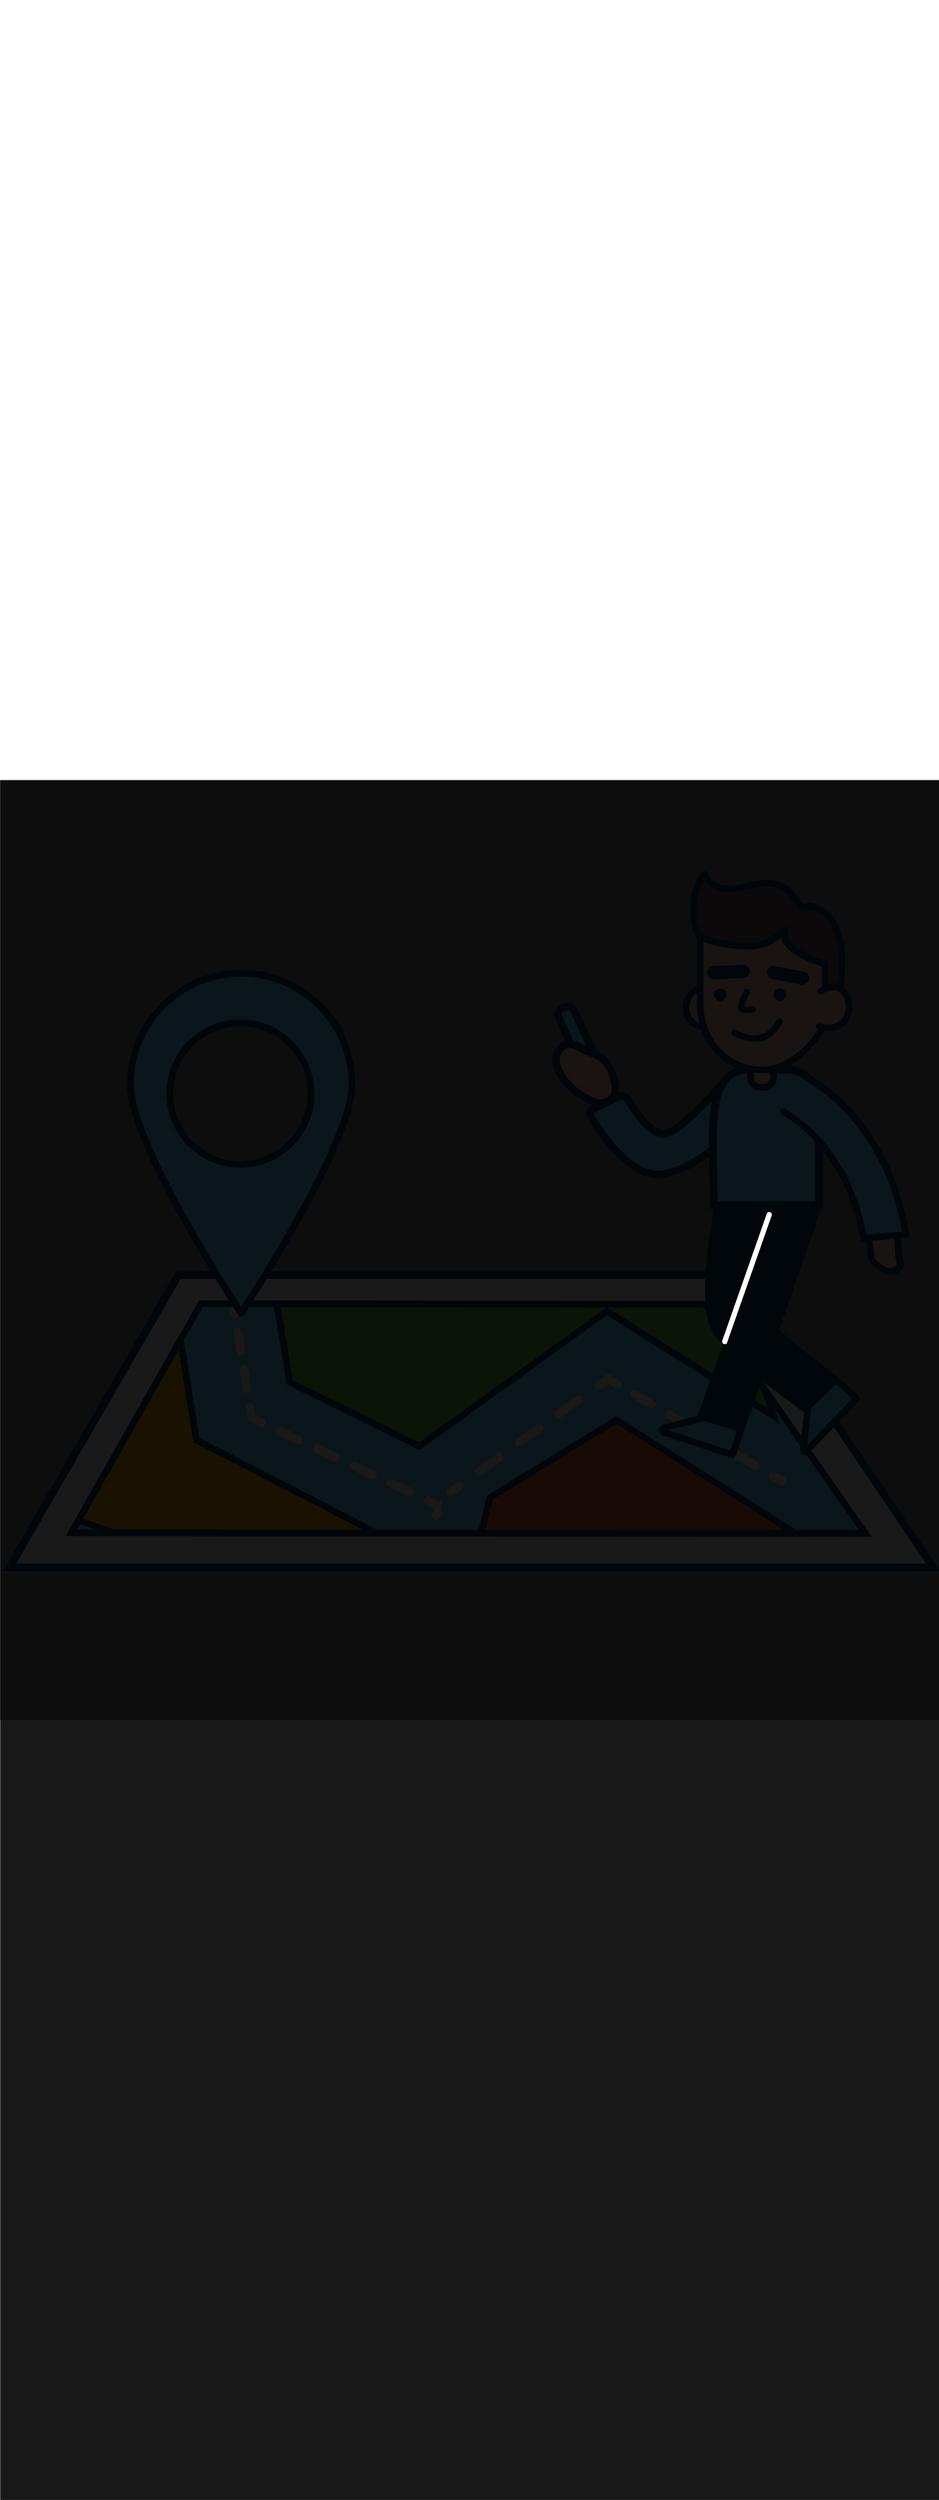 <ns0:svg xmlns:ns0="http://www.w3.org/2000/svg" version="1.1" id="Layer_1" x="0px" y="0px" viewBox="0 0 500 500" style="width: 188px;" xml:space="preserve" data-imageid="navigation-8" imageName="Navigation" class="illustrations_image"><ns0:rect x="0" y="0" width="500" height="500" fill="#808080" stroke="none"/><ns0:defs><ns0:mask id="spotlight-mask"><ns0:rect x="0" y="0" width="100%" height="100%" fill="white" opacity="0.9" /><ns0:style type="text/css" fill="black" /><ns0:style type="text/css" style="" fill="black" /><ns0:path class="st0_navigation-8" d="M 385.357 299.947 L 385.359 299.948 L 385.363 299.952 L 385.366 299.954 L 385.371 299.957 L 385.374 299.959 L 385.379 299.962 L 385.382 299.964 L 385.387 299.967 L 385.39 299.969 L 385.394 299.972 L 385.397 299.974 L 385.402 299.977 L 385.405 299.979 L 385.41 299.982 L 385.413 299.984 L 385.418 299.987 L 385.421 299.989 L 385.426 299.992 L 385.429 299.993 L 385.434 299.996 L 385.437 299.998 L 385.442 300.001 L 385.446 300.002 L 385.451 300.005 L 385.454 300.006 L 385.459 300.009 L 385.462 300.011 L 385.467 300.013 L 385.47 300.015 L 385.475 300.017 L 385.478 300.019 L 385.483 300.021 L 385.486 300.022 L 385.491 300.025 L 385.494 300.026 L 385.499 300.028 L 385.503 300.03 L 385.508 300.032 L 385.511 300.033 L 385.516 300.035 L 385.519 300.037 L 385.524 300.039 L 385.527 300.04 L 385.532 300.042 L 385.535 300.043 L 385.54 300.045 L 385.543 300.046 L 385.548 300.048 L 385.551 300.049 L 385.556 300.051 L 385.559 300.052 L 385.564 300.054 L 385.567 300.055 L 385.572 300.056 L 385.575 300.057 L 385.58 300.059 L 385.583 300.06 L 385.588 300.061 L 385.591 300.062 L 385.596 300.064 L 385.599 300.065 L 385.604 300.066 L 385.607 300.067 L 385.612 300.068 L 385.615 300.069 L 385.62 300.07 L 385.623 300.071 L 385.627 300.072 L 385.63 300.073 L 385.635 300.074 L 385.638 300.075 L 385.642 300.076 L 385.645 300.077 L 385.65 300.078 L 385.653 300.078 L 385.657 300.079 L 385.66 300.08 L 385.665 300.081 L 385.668 300.081 L 385.672 300.082 L 385.675 300.083 L 385.679 300.084 L 385.682 300.084 L 385.686 300.085 L 385.689 300.085 L 385.693 300.086 L 385.696 300.087 L 385.7 300.087 L 385.703 300.088 L 385.707 300.088 L 385.71 300.089 L 385.714 300.089 L 385.717 300.09 L 385.721 300.09 L 385.724 300.091 L 385.727 300.091 L 385.73 300.091 L 385.734 300.092 L 385.737 300.092 L 385.74 300.093 L 385.743 300.093 L 385.746 300.093 L 385.749 300.094 L 385.753 300.094 L 385.756 300.094 L 385.759 300.095 L 385.762 300.095 L 385.765 300.095 L 385.768 300.096 L 385.771 300.096 L 385.774 300.096 L 385.777 300.096 L 385.78 300.096 L 385.782 300.097 L 385.785 300.097 L 385.788 300.097 L 385.791 300.097 L 385.794 300.097 L 385.797 300.098 L 385.799 300.098 L 385.802 300.098 L 385.805 300.098 L 385.808 300.098 L 385.81 300.098 L 385.813 300.098 L 385.815 300.099 L 385.818 300.099 L 385.82 300.099 L 385.823 300.099 L 385.825 300.099 L 385.828 300.099 L 385.83 300.099 L 385.833 300.099 L 385.835 300.099 L 385.838 300.099 L 385.839 300.099 L 385.842 300.1 L 385.844 300.1 L 385.847 300.1 L 385.848 300.1 L 385.851 300.1 L 385.853 300.1 L 385.856 300.1 L 385.857 300.1 L 385.86 300.1 L 385.861 300.1 L 385.864 300.1 L 385.865 300.1 L 385.868 300.1 L 385.869 300.1 L 385.872 300.1 L 385.873 300.1 L 385.876 300.1 L 385.877 300.1 L 385.88 300.1 L 385.88 300.1 L 385.883 300.1 L 385.884 300.1 L 385.887 300.1 L 385.89 300.1 L 385.894 300.1 L 385.897 300.1 L 385.9 300.1 L 385.903 300.1 L 385.903 300.1 L 385.915 300.1 L 385.92 300.1 L 385.932 300.1 L 385.937 300.1 L 385.949 300.099 L 385.954 300.099 L 385.966 300.099 L 385.971 300.098 L 385.983 300.098 L 385.988 300.098 L 386 300.097 L 386.006 300.097 L 386.017 300.096 L 386.023 300.095 L 386.034 300.095 L 386.04 300.094 L 386.051 300.093 L 386.057 300.093 L 386.068 300.091 L 386.074 300.091 L 386.085 300.089 L 386.091 300.089 L 386.102 300.087 L 386.108 300.087 L 386.119 300.085 L 386.125 300.084 L 386.136 300.083 L 386.142 300.082 L 386.153 300.08 L 386.159 300.079 L 386.17 300.077 L 386.176 300.076 L 386.187 300.074 L 386.193 300.073 L 386.204 300.071 L 386.21 300.07 L 386.22 300.067 L 386.226 300.066 L 386.237 300.064 L 386.243 300.062 L 386.254 300.06 L 386.26 300.058 L 386.271 300.056 L 386.277 300.054 L 386.287 300.052 L 386.293 300.05 L 386.304 300.047 L 386.31 300.045 L 386.32 300.042 L 386.327 300.04 L 386.337 300.037 L 386.343 300.035 L 386.353 300.032 L 386.36 300.03 L 386.37 300.027 L 386.376 300.025 L 386.386 300.021 L 386.392 300.019 L 386.402 300.015 L 386.409 300.013 L 386.419 300.009 L 386.425 300.007 L 386.435 300.003 L 386.441 300.001 L 386.451 299.997 L 386.457 299.994 L 386.467 299.99 L 386.473 299.987 L 386.483 299.983 L 386.489 299.98 L 386.499 299.976 L 386.505 299.973 L 386.515 299.968 L 386.521 299.965 L 386.53 299.961 L 386.537 299.958 L 386.546 299.953 L 386.552 299.95 L 386.562 299.945 L 386.568 299.941 L 386.577 299.937 L 386.583 299.933 L 386.592 299.928 L 386.599 299.924 L 386.608 299.919 L 386.614 299.916 L 386.623 299.91 L 386.629 299.906 L 386.638 299.901 L 386.644 299.897 L 386.652 299.891 L 386.659 299.887 L 386.667 299.882 L 386.673 299.878 L 386.682 299.872 L 386.688 299.868 L 386.696 299.862 L 386.702 299.857 L 386.711 299.851 L 386.717 299.847 L 386.725 299.841 L 386.731 299.836 L 386.739 299.83 L 386.745 299.825 L 386.753 299.819 L 386.759 299.814 L 386.767 299.808 L 386.772 299.803 L 386.78 299.796 L 386.786 299.791 L 386.794 299.784 L 386.799 299.779 L 386.807 299.773 L 386.813 299.767 L 386.82 299.76 L 386.826 299.755 L 386.833 299.748 L 386.839 299.743 L 386.846 299.736 L 386.851 299.73 L 386.859 299.723 L 386.864 299.717 L 386.871 299.71 L 386.876 299.704 L 386.883 299.697 L 386.888 299.691 L 386.895 299.683 L 386.9 299.678 L 386.907 299.67 L 386.912 299.664 L 386.919 299.656 L 386.924 299.651 L 386.93 299.642 L 386.935 299.637 L 386.941 299.628 L 386.946 299.623 L 386.953 299.614 L 386.957 299.608 L 386.963 299.6 L 386.968 299.594 L 386.974 299.585 L 386.978 299.579 L 386.984 299.57 L 386.989 299.564 L 386.995 299.556 L 386.999 299.55 L 387.005 299.541 L 387.009 299.535 L 387.014 299.525 L 387.018 299.519 L 387.024 299.51 L 387.028 299.504 L 387.033 299.495 L 387.037 299.488 L 387.043 299.479 L 387.046 299.473 L 387.051 299.463 L 387.055 299.457 L 387.06 299.447 L 387.063 299.441 L 387.069 299.431 L 387.072 299.425 L 387.077 299.415 L 387.08 299.409 L 387.085 299.399 L 387.088 299.393 L 387.093 299.382 L 387.096 299.376 L 387.1 299.366 L 387.103 299.36 L 387.108 299.349 L 387.11 299.343 L 387.115 299.333 L 387.118 299.327 L 387.122 299.316 L 387.124 299.31 L 387.129 299.299 L 387.131 299.293 L 387.135 299.282 L 387.137 299.276 L 387.142 299.265 L 387.144 299.259 L 387.148 299.247 L 387.15 299.241 L 387.154 299.23 L 387.155 299.224 L 387.159 299.213 L 387.161 299.207 L 387.165 299.195 L 387.166 299.189 L 387.17 299.177 L 387.172 299.172 L 387.175 299.16 L 387.177 299.154 L 387.179 299.146 L 387.411 298.484 L 387.651 297.802 L 387.89 297.12 L 388.369 295.757 L 388.608 295.075 L 389.087 293.711 L 389.326 293.029 L 390.523 289.62 L 390.763 288.938 L 391.002 288.257 L 391.241 287.575 L 391.96 285.529 L 392.199 284.847 L 393.396 281.438 L 393.635 280.757 L 393.875 280.075 L 394.114 279.393 L 394.832 277.347 L 395.072 276.666 L 396.029 273.938 L 396.269 273.257 L 396.508 272.575 L 396.748 271.893 L 397.466 269.847 L 397.705 269.166 L 398.902 265.757 L 399.141 265.075 L 399.381 264.393 L 400.338 261.666 L 400.578 260.984 L 401.775 257.575 L 402.014 256.893 L 403.211 253.484 L 403.451 252.802 L 403.929 251.438 L 404.169 250.757 L 404.408 250.075 L 404.648 249.393 L 404.887 248.711 L 405.126 248.029 L 405.844 245.984 L 406.084 245.302 L 406.563 243.938 L 406.802 243.257 L 407.281 241.893 L 407.52 241.211 L 407.76 240.529 L 408.717 237.802 L 408.957 237.12 L 409.196 236.438 L 409.435 235.757 L 409.914 234.393 L 410.154 233.711 L 410.869 231.674 L 410.872 231.667 L 410.875 231.659 L 410.88 231.644 L 410.883 231.637 L 410.888 231.622 L 410.891 231.614 L 410.896 231.599 L 410.898 231.591 L 410.903 231.576 L 410.906 231.568 L 410.91 231.553 L 410.912 231.545 L 410.917 231.53 L 410.919 231.522 L 410.923 231.507 L 410.925 231.499 L 410.928 231.484 L 410.93 231.476 L 410.934 231.461 L 410.935 231.453 L 410.938 231.438 L 410.94 231.429 L 410.943 231.415 L 410.944 231.406 L 410.947 231.392 L 410.948 231.383 L 410.95 231.369 L 410.952 231.36 L 410.954 231.346 L 410.955 231.337 L 410.956 231.323 L 410.957 231.314 L 410.959 231.299 L 410.959 231.29 L 410.96 231.276 L 410.961 231.267 L 410.962 231.253 L 410.962 231.244 L 410.963 231.23 L 410.963 231.221 L 410.963 231.207 L 410.964 231.198 L 410.964 231.184 L 410.964 231.175 L 410.963 231.162 L 410.963 231.152 L 410.963 231.139 L 410.962 231.13 L 410.962 231.116 L 410.961 231.107 L 410.96 231.094 L 410.959 231.084 L 410.958 231.071 L 410.957 231.062 L 410.956 231.049 L 410.955 231.039 L 410.953 231.026 L 410.952 231.017 L 410.95 231.004 L 410.949 230.995 L 410.947 230.982 L 410.945 230.973 L 410.943 230.96 L 410.941 230.951 L 410.938 230.938 L 410.936 230.93 L 410.934 230.917 L 410.932 230.908 L 410.929 230.895 L 410.926 230.887 L 410.923 230.874 L 410.921 230.866 L 410.917 230.853 L 410.915 230.845 L 410.911 230.832 L 410.909 230.824 L 410.905 230.811 L 410.902 230.803 L 410.898 230.791 L 410.895 230.783 L 410.891 230.77 L 410.888 230.762 L 410.884 230.75 L 410.88 230.742 L 410.876 230.73 L 410.873 230.722 L 410.868 230.711 L 410.864 230.703 L 410.859 230.691 L 410.856 230.683 L 410.851 230.672 L 410.847 230.664 L 410.842 230.653 L 410.838 230.645 L 410.832 230.634 L 410.829 230.626 L 410.823 230.615 L 410.819 230.608 L 410.813 230.597 L 410.809 230.59 L 410.803 230.578 L 410.799 230.571 L 410.793 230.56 L 410.789 230.554 L 410.782 230.542 L 410.778 230.536 L 410.772 230.525 L 410.767 230.518 L 410.761 230.508 L 410.756 230.501 L 410.749 230.49 L 410.745 230.484 L 410.738 230.474 L 410.734 230.468 L 410.726 230.457 L 410.722 230.451 L 410.714 230.44 L 410.71 230.435 L 410.702 230.424 L 410.698 230.419 L 410.69 230.408 L 410.686 230.403 L 410.678 230.393 L 410.673 230.387 L 410.665 230.377 L 410.661 230.372 L 410.652 230.362 L 410.648 230.356 L 410.639 230.347 L 410.635 230.341 L 410.626 230.332 L 410.622 230.327 L 410.613 230.317 L 410.609 230.312 L 410.6 230.303 L 410.595 230.298 L 410.586 230.288 L 410.582 230.284 L 410.572 230.274 L 410.568 230.27 L 410.559 230.26 L 410.554 230.256 L 410.545 230.247 L 410.54 230.243 L 410.53 230.234 L 410.526 230.229 L 410.516 230.22 L 410.512 230.216 L 410.502 230.207 L 410.497 230.203 L 410.487 230.195 L 410.483 230.191 L 410.473 230.182 L 410.468 230.178 L 410.458 230.17 L 410.453 230.166 L 410.443 230.157 L 410.438 230.154 L 410.428 230.145 L 410.423 230.142 L 410.413 230.134 L 410.408 230.13 L 410.398 230.122 L 410.393 230.119 L 410.382 230.111 L 410.378 230.107 L 410.367 230.1 L 410.363 230.096 L 410.352 230.089 L 410.347 230.085 L 410.336 230.078 L 410.331 230.075 L 410.32 230.067 L 410.316 230.064 L 410.305 230.057 L 410.3 230.054 L 410.289 230.046 L 410.284 230.044 L 410.273 230.036 L 410.268 230.034 L 410.257 230.026 L 410.252 230.024 L 410.241 230.017 L 410.236 230.014 L 410.224 230.007 L 410.22 230.005 L 410.208 229.998 L 410.204 229.995 L 410.192 229.989 L 410.187 229.986 L 410.175 229.98 L 410.171 229.977 L 410.159 229.971 L 410.154 229.969 L 410.142 229.962 L 410.138 229.96 L 410.126 229.954 L 410.126 229.954 L 410.082 229.934 L 410.066 229.928 L 410.058 229.925 L 410.043 229.92 L 410.035 229.917 L 410.02 229.911 L 410.012 229.908 L 409.996 229.903 L 409.988 229.901 L 409.973 229.896 L 409.964 229.894 L 409.949 229.889 L 409.941 229.887 L 409.926 229.883 L 409.917 229.88 L 409.902 229.877 L 409.894 229.874 L 409.879 229.871 L 409.87 229.869 L 409.855 229.866 L 409.846 229.864 L 409.831 229.861 L 409.823 229.859 L 409.808 229.857 L 409.799 229.855 L 409.784 229.853 L 409.775 229.851 L 409.76 229.849 L 409.752 229.848 L 409.737 229.846 L 409.728 229.845 L 409.713 229.843 L 409.705 229.843 L 409.69 229.841 L 409.681 229.841 L 409.666 229.839 L 409.658 229.839 L 409.643 229.838 L 409.634 229.838 L 409.619 229.837 L 409.611 229.837 L 409.596 229.837 L 409.587 229.836 L 409.573 229.836 L 409.564 229.836 L 409.55 229.837 L 409.541 229.837 L 409.527 229.837 L 409.518 229.838 L 409.504 229.838 L 409.495 229.839 L 409.481 229.84 L 409.472 229.84 L 409.458 229.842 L 409.449 229.842 L 409.435 229.844 L 409.427 229.845 L 409.412 229.846 L 409.404 229.847 L 409.39 229.849 L 409.382 229.85 L 409.368 229.853 L 409.359 229.854 L 409.345 229.856 L 409.337 229.858 L 409.323 229.86 L 409.315 229.862 L 409.301 229.865 L 409.293 229.866 L 409.279 229.869 L 409.271 229.871 L 409.258 229.875 L 409.25 229.877 L 409.236 229.88 L 409.228 229.882 L 409.215 229.886 L 409.207 229.888 L 409.193 229.892 L 409.185 229.894 L 409.172 229.899 L 409.164 229.901 L 409.151 229.905 L 409.143 229.908 L 409.13 229.912 L 409.123 229.915 L 409.11 229.92 L 409.102 229.923 L 409.089 229.928 L 409.082 229.931 L 409.069 229.936 L 409.062 229.939 L 409.049 229.944 L 409.042 229.947 L 409.029 229.953 L 409.022 229.956 L 409.009 229.962 L 409.002 229.965 L 408.99 229.971 L 408.982 229.975 L 408.97 229.981 L 408.963 229.985 L 408.951 229.991 L 408.944 229.995 L 408.932 230.001 L 408.925 230.005 L 408.913 230.011 L 408.906 230.015 L 408.895 230.022 L 408.888 230.026 L 408.876 230.033 L 408.869 230.038 L 408.858 230.045 L 408.851 230.049 L 408.84 230.056 L 408.833 230.061 L 408.822 230.068 L 408.816 230.073 L 408.805 230.08 L 408.798 230.085 L 408.787 230.093 L 408.781 230.098 L 408.77 230.106 L 408.764 230.11 L 408.753 230.119 L 408.747 230.124 L 408.737 230.132 L 408.73 230.137 L 408.72 230.145 L 408.714 230.151 L 408.704 230.159 L 408.698 230.164 L 408.688 230.173 L 408.682 230.179 L 408.672 230.187 L 408.666 230.193 L 408.656 230.202 L 408.65 230.208 L 408.641 230.217 L 408.635 230.223 L 408.626 230.232 L 408.62 230.238 L 408.611 230.247 L 408.605 230.253 L 408.597 230.263 L 408.591 230.269 L 408.582 230.279 L 408.577 230.285 L 408.568 230.295 L 408.563 230.301 L 408.554 230.311 L 408.549 230.318 L 408.541 230.328 L 408.536 230.334 L 408.528 230.344 L 408.522 230.351 L 408.515 230.362 L 408.51 230.369 L 408.502 230.379 L 408.497 230.386 L 408.49 230.396 L 408.485 230.404 L 408.477 230.414 L 408.473 230.422 L 408.466 230.432 L 408.461 230.44 L 408.454 230.451 L 408.449 230.458 L 408.443 230.469 L 408.438 230.477 L 408.432 230.488 L 408.428 230.496 L 408.421 230.507 L 408.417 230.515 L 408.411 230.526 L 408.407 230.534 L 408.401 230.546 L 408.397 230.554 L 408.392 230.565 L 408.388 230.574 L 408.382 230.585 L 408.379 230.594 L 408.374 230.605 L 408.37 230.614 L 408.365 230.626 L 408.361 230.634 L 408.357 230.646 L 408.353 230.655 L 408.349 230.667 L 408.346 230.676 L 408.342 230.688 L 408.339 230.697 L 408.335 230.709 L 408.332 230.719 L 408.328 230.731 L 408.325 230.74 L 408.322 230.752 L 408.322 230.753 L 408.089 231.416 L 407.849 232.098 L 407.61 232.78 L 406.652 235.507 L 406.413 236.189 L 406.174 236.871 L 405.216 239.598 L 404.977 240.28 L 404.737 240.962 L 404.019 243.007 L 403.78 243.689 L 403.54 244.371 L 403.301 245.053 L 402.822 246.416 L 402.583 247.098 L 402.104 248.462 L 401.865 249.143 L 401.625 249.825 L 401.386 250.507 L 400.668 252.553 L 400.428 253.234 L 400.189 253.916 L 399.949 254.598 L 399.231 256.643 L 398.992 257.325 L 398.513 258.689 L 398.274 259.371 L 398.034 260.053 L 397.795 260.734 L 396.598 264.143 L 396.359 264.825 L 395.88 266.189 L 395.64 266.871 L 395.162 268.234 L 394.922 268.916 L 393.725 272.325 L 393.486 273.007 L 393.246 273.689 L 393.007 274.371 L 392.528 275.734 L 392.289 276.416 L 390.852 280.507 L 390.613 281.189 L 390.374 281.871 L 389.656 283.916 L 389.416 284.598 L 388.459 287.325 L 388.219 288.007 L 387.98 288.689 L 387.74 289.371 L 386.783 292.098 L 386.543 292.78 L 385.825 294.825 L 385.586 295.507 L 385.346 296.189 L 385.107 296.871 L 384.631 298.226 L 384.628 298.234 L 384.625 298.242 L 384.62 298.257 L 384.617 298.265 L 384.611 298.28 L 384.608 298.288 L 384.603 298.304 L 384.601 298.312 L 384.596 298.327 L 384.594 298.336 L 384.589 298.351 L 384.587 298.359 L 384.583 298.374 L 384.58 298.383 L 384.577 298.398 L 384.574 298.406 L 384.571 298.421 L 384.569 298.43 L 384.566 298.445 L 384.564 298.454 L 384.561 298.469 L 384.559 298.477 L 384.557 298.492 L 384.555 298.501 L 384.553 298.516 L 384.551 298.525 L 384.549 298.54 L 384.548 298.548 L 384.546 298.563 L 384.545 298.572 L 384.543 298.587 L 384.543 298.595 L 384.541 298.61 L 384.541 298.619 L 384.539 298.634 L 384.539 298.642 L 384.538 298.657 L 384.538 298.666 L 384.537 298.681 L 384.537 298.689 L 384.537 298.704 L 384.536 298.713 L 384.536 298.727 L 384.536 298.736 L 384.537 298.75 L 384.537 298.759 L 384.537 298.773 L 384.538 298.782 L 384.538 298.796 L 384.539 298.805 L 384.54 298.819 L 384.54 298.828 L 384.542 298.842 L 384.542 298.851 L 384.544 298.865 L 384.545 298.873 L 384.546 298.888 L 384.547 298.896 L 384.549 298.91 L 384.55 298.918 L 384.553 298.932 L 384.554 298.941 L 384.556 298.955 L 384.558 298.963 L 384.56 298.977 L 384.562 298.985 L 384.565 298.999 L 384.566 299.007 L 384.569 299.021 L 384.571 299.029 L 384.575 299.042 L 384.577 299.05 L 384.58 299.064 L 384.582 299.072 L 384.586 299.085 L 384.588 299.093 L 384.592 299.107 L 384.594 299.115 L 384.599 299.128 L 384.601 299.136 L 384.605 299.149 L 384.608 299.157 L 384.612 299.17 L 384.615 299.177 L 384.62 299.19 L 384.623 299.198 L 384.628 299.211 L 384.631 299.218 L 384.636 299.231 L 384.639 299.238 L 384.644 299.251 L 384.647 299.258 L 384.653 299.271 L 384.656 299.278 L 384.662 299.291 L 384.665 299.298 L 384.671 299.31 L 384.675 299.318 L 384.681 299.33 L 384.685 299.337 L 384.691 299.349 L 384.695 299.356 L 384.701 299.368 L 384.705 299.375 L 384.711 299.387 L 384.715 299.394 L 384.722 299.405 L 384.726 299.412 L 384.733 299.424 L 384.738 299.431 L 384.745 299.442 L 384.749 299.449 L 384.756 299.46 L 384.761 299.467 L 384.768 299.478 L 384.773 299.484 L 384.78 299.495 L 384.785 299.502 L 384.793 299.513 L 384.798 299.519 L 384.806 299.53 L 384.81 299.536 L 384.819 299.547 L 384.824 299.553 L 384.832 299.563 L 384.837 299.57 L 384.845 299.58 L 384.851 299.586 L 384.859 299.596 L 384.864 299.602 L 384.873 299.612 L 384.879 299.618 L 384.887 299.628 L 384.893 299.634 L 384.902 299.644 L 384.908 299.65 L 384.917 299.659 L 384.923 299.665 L 384.932 299.674 L 384.938 299.68 L 384.947 299.689 L 384.953 299.695 L 384.963 299.703 L 384.969 299.709 L 384.979 299.718 L 384.985 299.723 L 384.995 299.732 L 385.001 299.737 L 385.011 299.746 L 385.018 299.751 L 385.028 299.759 L 385.034 299.764 L 385.044 299.772 L 385.051 299.778 L 385.062 299.785 L 385.069 299.79 L 385.079 299.798 L 385.086 299.803 L 385.096 299.81 L 385.104 299.815 L 385.114 299.823 L 385.122 299.827 L 385.132 299.834 L 385.14 299.839 L 385.151 299.846 L 385.158 299.851 L 385.169 299.857 L 385.177 299.862 L 385.188 299.868 L 385.196 299.872 L 385.207 299.879 L 385.215 299.883 L 385.226 299.889 L 385.234 299.893 L 385.246 299.899 L 385.254 299.903 L 385.265 299.908 L 385.274 299.912 L 385.285 299.918 L 385.294 299.921 L 385.305 299.926 L 385.314 299.93 L 385.326 299.935 L 385.334 299.939 L 385.346 299.943 L 385.355 299.947 L 385.357 299.947 Z" id="element_79" fill="black" /><ns0:path class="st0_navigation-8" d="M 385.357 299.947 L 385.359 299.948 L 385.363 299.952 L 385.366 299.954 L 385.371 299.957 L 385.374 299.959 L 385.379 299.962 L 385.382 299.964 L 385.387 299.967 L 385.39 299.969 L 385.394 299.972 L 385.397 299.974 L 385.402 299.977 L 385.405 299.979 L 385.41 299.982 L 385.413 299.984 L 385.418 299.987 L 385.421 299.989 L 385.426 299.992 L 385.429 299.993 L 385.434 299.996 L 385.437 299.998 L 385.442 300.001 L 385.446 300.002 L 385.451 300.005 L 385.454 300.006 L 385.459 300.009 L 385.462 300.011 L 385.467 300.013 L 385.47 300.015 L 385.475 300.017 L 385.478 300.019 L 385.483 300.021 L 385.486 300.022 L 385.491 300.025 L 385.494 300.026 L 385.499 300.028 L 385.503 300.03 L 385.508 300.032 L 385.511 300.033 L 385.516 300.035 L 385.519 300.037 L 385.524 300.039 L 385.527 300.04 L 385.532 300.042 L 385.535 300.043 L 385.54 300.045 L 385.543 300.046 L 385.548 300.048 L 385.551 300.049 L 385.556 300.051 L 385.559 300.052 L 385.564 300.054 L 385.567 300.055 L 385.572 300.056 L 385.575 300.057 L 385.58 300.059 L 385.583 300.06 L 385.588 300.061 L 385.591 300.062 L 385.596 300.064 L 385.599 300.065 L 385.604 300.066 L 385.607 300.067 L 385.612 300.068 L 385.615 300.069 L 385.62 300.07 L 385.623 300.071 L 385.627 300.072 L 385.63 300.073 L 385.635 300.074 L 385.638 300.075 L 385.642 300.076 L 385.645 300.077 L 385.65 300.078 L 385.653 300.078 L 385.657 300.079 L 385.66 300.08 L 385.665 300.081 L 385.668 300.081 L 385.672 300.082 L 385.675 300.083 L 385.679 300.084 L 385.682 300.084 L 385.686 300.085 L 385.689 300.085 L 385.693 300.086 L 385.696 300.087 L 385.7 300.087 L 385.703 300.088 L 385.707 300.088 L 385.71 300.089 L 385.714 300.089 L 385.717 300.09 L 385.721 300.09 L 385.724 300.091 L 385.727 300.091 L 385.73 300.091 L 385.734 300.092 L 385.737 300.092 L 385.74 300.093 L 385.743 300.093 L 385.746 300.093 L 385.749 300.094 L 385.753 300.094 L 385.756 300.094 L 385.759 300.095 L 385.762 300.095 L 385.765 300.095 L 385.768 300.096 L 385.771 300.096 L 385.774 300.096 L 385.777 300.096 L 385.78 300.096 L 385.782 300.097 L 385.785 300.097 L 385.788 300.097 L 385.791 300.097 L 385.794 300.097 L 385.797 300.098 L 385.799 300.098 L 385.802 300.098 L 385.805 300.098 L 385.808 300.098 L 385.81 300.098 L 385.813 300.098 L 385.815 300.099 L 385.818 300.099 L 385.82 300.099 L 385.823 300.099 L 385.825 300.099 L 385.828 300.099 L 385.83 300.099 L 385.833 300.099 L 385.835 300.099 L 385.838 300.099 L 385.839 300.099 L 385.842 300.1 L 385.844 300.1 L 385.847 300.1 L 385.848 300.1 L 385.851 300.1 L 385.853 300.1 L 385.856 300.1 L 385.857 300.1 L 385.86 300.1 L 385.861 300.1 L 385.864 300.1 L 385.865 300.1 L 385.868 300.1 L 385.869 300.1 L 385.872 300.1 L 385.873 300.1 L 385.876 300.1 L 385.877 300.1 L 385.88 300.1 L 385.88 300.1 L 385.883 300.1 L 385.884 300.1 L 385.887 300.1 L 385.89 300.1 L 385.894 300.1 L 385.897 300.1 L 385.9 300.1 L 385.903 300.1 L 385.903 300.1 L 385.915 300.1 L 385.92 300.1 L 385.932 300.1 L 385.937 300.1 L 385.949 300.099 L 385.954 300.099 L 385.966 300.099 L 385.971 300.098 L 385.983 300.098 L 385.988 300.098 L 386 300.097 L 386.006 300.097 L 386.017 300.096 L 386.023 300.095 L 386.034 300.095 L 386.04 300.094 L 386.051 300.093 L 386.057 300.093 L 386.068 300.091 L 386.074 300.091 L 386.085 300.089 L 386.091 300.089 L 386.102 300.087 L 386.108 300.087 L 386.119 300.085 L 386.125 300.084 L 386.136 300.083 L 386.142 300.082 L 386.153 300.08 L 386.159 300.079 L 386.17 300.077 L 386.176 300.076 L 386.187 300.074 L 386.193 300.073 L 386.204 300.071 L 386.21 300.07 L 386.22 300.067 L 386.226 300.066 L 386.237 300.064 L 386.243 300.062 L 386.254 300.06 L 386.26 300.058 L 386.271 300.056 L 386.277 300.054 L 386.287 300.052 L 386.293 300.05 L 386.304 300.047 L 386.31 300.045 L 386.32 300.042 L 386.327 300.04 L 386.337 300.037 L 386.343 300.035 L 386.353 300.032 L 386.36 300.03 L 386.37 300.027 L 386.376 300.025 L 386.386 300.021 L 386.392 300.019 L 386.402 300.015 L 386.409 300.013 L 386.419 300.009 L 386.425 300.007 L 386.435 300.003 L 386.441 300.001 L 386.451 299.997 L 386.457 299.994 L 386.467 299.99 L 386.473 299.987 L 386.483 299.983 L 386.489 299.98 L 386.499 299.976 L 386.505 299.973 L 386.515 299.968 L 386.521 299.965 L 386.53 299.961 L 386.537 299.958 L 386.546 299.953 L 386.552 299.95 L 386.562 299.945 L 386.568 299.941 L 386.577 299.937 L 386.583 299.933 L 386.592 299.928 L 386.599 299.924 L 386.608 299.919 L 386.614 299.916 L 386.623 299.91 L 386.629 299.906 L 386.638 299.901 L 386.644 299.897 L 386.652 299.891 L 386.659 299.887 L 386.667 299.882 L 386.673 299.878 L 386.682 299.872 L 386.688 299.868 L 386.696 299.862 L 386.702 299.857 L 386.711 299.851 L 386.717 299.847 L 386.725 299.841 L 386.731 299.836 L 386.739 299.83 L 386.745 299.825 L 386.753 299.819 L 386.759 299.814 L 386.767 299.808 L 386.772 299.803 L 386.78 299.796 L 386.786 299.791 L 386.794 299.784 L 386.799 299.779 L 386.807 299.773 L 386.813 299.767 L 386.82 299.76 L 386.826 299.755 L 386.833 299.748 L 386.839 299.743 L 386.846 299.736 L 386.851 299.73 L 386.859 299.723 L 386.864 299.717 L 386.871 299.71 L 386.876 299.704 L 386.883 299.697 L 386.888 299.691 L 386.895 299.683 L 386.9 299.678 L 386.907 299.67 L 386.912 299.664 L 386.919 299.656 L 386.924 299.651 L 386.93 299.642 L 386.935 299.637 L 386.941 299.628 L 386.946 299.623 L 386.953 299.614 L 386.957 299.608 L 386.963 299.6 L 386.968 299.594 L 386.974 299.585 L 386.978 299.579 L 386.984 299.57 L 386.989 299.564 L 386.995 299.556 L 386.999 299.55 L 387.005 299.541 L 387.009 299.535 L 387.014 299.525 L 387.018 299.519 L 387.024 299.51 L 387.028 299.504 L 387.033 299.495 L 387.037 299.488 L 387.043 299.479 L 387.046 299.473 L 387.051 299.463 L 387.055 299.457 L 387.06 299.447 L 387.063 299.441 L 387.069 299.431 L 387.072 299.425 L 387.077 299.415 L 387.08 299.409 L 387.085 299.399 L 387.088 299.393 L 387.093 299.382 L 387.096 299.376 L 387.1 299.366 L 387.103 299.36 L 387.108 299.349 L 387.11 299.343 L 387.115 299.333 L 387.118 299.327 L 387.122 299.316 L 387.124 299.31 L 387.129 299.299 L 387.131 299.293 L 387.135 299.282 L 387.137 299.276 L 387.142 299.265 L 387.144 299.259 L 387.148 299.247 L 387.15 299.241 L 387.154 299.23 L 387.155 299.224 L 387.159 299.213 L 387.161 299.207 L 387.165 299.195 L 387.166 299.189 L 387.17 299.177 L 387.172 299.172 L 387.175 299.16 L 387.177 299.154 L 387.179 299.146 L 387.411 298.484 L 387.651 297.802 L 387.89 297.12 L 388.369 295.757 L 388.608 295.075 L 389.087 293.711 L 389.326 293.029 L 390.523 289.62 L 390.763 288.938 L 391.002 288.257 L 391.241 287.575 L 391.96 285.529 L 392.199 284.847 L 393.396 281.438 L 393.635 280.757 L 393.875 280.075 L 394.114 279.393 L 394.832 277.347 L 395.072 276.666 L 396.029 273.938 L 396.269 273.257 L 396.508 272.575 L 396.748 271.893 L 397.466 269.847 L 397.705 269.166 L 398.902 265.757 L 399.141 265.075 L 399.381 264.393 L 400.338 261.666 L 400.578 260.984 L 401.775 257.575 L 402.014 256.893 L 403.211 253.484 L 403.451 252.802 L 403.929 251.438 L 404.169 250.757 L 404.408 250.075 L 404.648 249.393 L 404.887 248.711 L 405.126 248.029 L 405.844 245.984 L 406.084 245.302 L 406.563 243.938 L 406.802 243.257 L 407.281 241.893 L 407.52 241.211 L 407.76 240.529 L 408.717 237.802 L 408.957 237.12 L 409.196 236.438 L 409.435 235.757 L 409.914 234.393 L 410.154 233.711 L 410.869 231.674 L 410.872 231.667 L 410.875 231.659 L 410.88 231.644 L 410.883 231.637 L 410.888 231.622 L 410.891 231.614 L 410.896 231.599 L 410.898 231.591 L 410.903 231.576 L 410.906 231.568 L 410.91 231.553 L 410.912 231.545 L 410.917 231.53 L 410.919 231.522 L 410.923 231.507 L 410.925 231.499 L 410.928 231.484 L 410.93 231.476 L 410.934 231.461 L 410.935 231.453 L 410.938 231.438 L 410.94 231.429 L 410.943 231.415 L 410.944 231.406 L 410.947 231.392 L 410.948 231.383 L 410.95 231.369 L 410.952 231.36 L 410.954 231.346 L 410.955 231.337 L 410.956 231.323 L 410.957 231.314 L 410.959 231.299 L 410.959 231.29 L 410.96 231.276 L 410.961 231.267 L 410.962 231.253 L 410.962 231.244 L 410.963 231.23 L 410.963 231.221 L 410.963 231.207 L 410.964 231.198 L 410.964 231.184 L 410.964 231.175 L 410.963 231.162 L 410.963 231.152 L 410.963 231.139 L 410.962 231.13 L 410.962 231.116 L 410.961 231.107 L 410.96 231.094 L 410.959 231.084 L 410.958 231.071 L 410.957 231.062 L 410.956 231.049 L 410.955 231.039 L 410.953 231.026 L 410.952 231.017 L 410.95 231.004 L 410.949 230.995 L 410.947 230.982 L 410.945 230.973 L 410.943 230.96 L 410.941 230.951 L 410.938 230.938 L 410.936 230.93 L 410.934 230.917 L 410.932 230.908 L 410.929 230.895 L 410.926 230.887 L 410.923 230.874 L 410.921 230.866 L 410.917 230.853 L 410.915 230.845 L 410.911 230.832 L 410.909 230.824 L 410.905 230.811 L 410.902 230.803 L 410.898 230.791 L 410.895 230.783 L 410.891 230.77 L 410.888 230.762 L 410.884 230.75 L 410.88 230.742 L 410.876 230.73 L 410.873 230.722 L 410.868 230.711 L 410.864 230.703 L 410.859 230.691 L 410.856 230.683 L 410.851 230.672 L 410.847 230.664 L 410.842 230.653 L 410.838 230.645 L 410.832 230.634 L 410.829 230.626 L 410.823 230.615 L 410.819 230.608 L 410.813 230.597 L 410.809 230.59 L 410.803 230.578 L 410.799 230.571 L 410.793 230.56 L 410.789 230.554 L 410.782 230.542 L 410.778 230.536 L 410.772 230.525 L 410.767 230.518 L 410.761 230.508 L 410.756 230.501 L 410.749 230.49 L 410.745 230.484 L 410.738 230.474 L 410.734 230.468 L 410.726 230.457 L 410.722 230.451 L 410.714 230.44 L 410.71 230.435 L 410.702 230.424 L 410.698 230.419 L 410.69 230.408 L 410.686 230.403 L 410.678 230.393 L 410.673 230.387 L 410.665 230.377 L 410.661 230.372 L 410.652 230.362 L 410.648 230.356 L 410.639 230.347 L 410.635 230.341 L 410.626 230.332 L 410.622 230.327 L 410.613 230.317 L 410.609 230.312 L 410.6 230.303 L 410.595 230.298 L 410.586 230.288 L 410.582 230.284 L 410.572 230.274 L 410.568 230.27 L 410.559 230.26 L 410.554 230.256 L 410.545 230.247 L 410.54 230.243 L 410.53 230.234 L 410.526 230.229 L 410.516 230.22 L 410.512 230.216 L 410.502 230.207 L 410.497 230.203 L 410.487 230.195 L 410.483 230.191 L 410.473 230.182 L 410.468 230.178 L 410.458 230.17 L 410.453 230.166 L 410.443 230.157 L 410.438 230.154 L 410.428 230.145 L 410.423 230.142 L 410.413 230.134 L 410.408 230.13 L 410.398 230.122 L 410.393 230.119 L 410.382 230.111 L 410.378 230.107 L 410.367 230.1 L 410.363 230.096 L 410.352 230.089 L 410.347 230.085 L 410.336 230.078 L 410.331 230.075 L 410.32 230.067 L 410.316 230.064 L 410.305 230.057 L 410.3 230.054 L 410.289 230.046 L 410.284 230.044 L 410.273 230.036 L 410.268 230.034 L 410.257 230.026 L 410.252 230.024 L 410.241 230.017 L 410.236 230.014 L 410.224 230.007 L 410.22 230.005 L 410.208 229.998 L 410.204 229.995 L 410.192 229.989 L 410.187 229.986 L 410.175 229.98 L 410.171 229.977 L 410.159 229.971 L 410.154 229.969 L 410.142 229.962 L 410.138 229.96 L 410.126 229.954 L 410.126 229.954 L 410.082 229.934 L 410.066 229.928 L 410.058 229.925 L 410.043 229.92 L 410.035 229.917 L 410.02 229.911 L 410.012 229.908 L 409.996 229.903 L 409.988 229.901 L 409.973 229.896 L 409.964 229.894 L 409.949 229.889 L 409.941 229.887 L 409.926 229.883 L 409.917 229.88 L 409.902 229.877 L 409.894 229.874 L 409.879 229.871 L 409.87 229.869 L 409.855 229.866 L 409.846 229.864 L 409.831 229.861 L 409.823 229.859 L 409.808 229.857 L 409.799 229.855 L 409.784 229.853 L 409.775 229.851 L 409.76 229.849 L 409.752 229.848 L 409.737 229.846 L 409.728 229.845 L 409.713 229.843 L 409.705 229.843 L 409.69 229.841 L 409.681 229.841 L 409.666 229.839 L 409.658 229.839 L 409.643 229.838 L 409.634 229.838 L 409.619 229.837 L 409.611 229.837 L 409.596 229.837 L 409.587 229.836 L 409.573 229.836 L 409.564 229.836 L 409.55 229.837 L 409.541 229.837 L 409.527 229.837 L 409.518 229.838 L 409.504 229.838 L 409.495 229.839 L 409.481 229.84 L 409.472 229.84 L 409.458 229.842 L 409.449 229.842 L 409.435 229.844 L 409.427 229.845 L 409.412 229.846 L 409.404 229.847 L 409.39 229.849 L 409.382 229.85 L 409.368 229.853 L 409.359 229.854 L 409.345 229.856 L 409.337 229.858 L 409.323 229.86 L 409.315 229.862 L 409.301 229.865 L 409.293 229.866 L 409.279 229.869 L 409.271 229.871 L 409.258 229.875 L 409.25 229.877 L 409.236 229.88 L 409.228 229.882 L 409.215 229.886 L 409.207 229.888 L 409.193 229.892 L 409.185 229.894 L 409.172 229.899 L 409.164 229.901 L 409.151 229.905 L 409.143 229.908 L 409.13 229.912 L 409.123 229.915 L 409.11 229.92 L 409.102 229.923 L 409.089 229.928 L 409.082 229.931 L 409.069 229.936 L 409.062 229.939 L 409.049 229.944 L 409.042 229.947 L 409.029 229.953 L 409.022 229.956 L 409.009 229.962 L 409.002 229.965 L 408.99 229.971 L 408.982 229.975 L 408.97 229.981 L 408.963 229.985 L 408.951 229.991 L 408.944 229.995 L 408.932 230.001 L 408.925 230.005 L 408.913 230.011 L 408.906 230.015 L 408.895 230.022 L 408.888 230.026 L 408.876 230.033 L 408.869 230.038 L 408.858 230.045 L 408.851 230.049 L 408.84 230.056 L 408.833 230.061 L 408.822 230.068 L 408.816 230.073 L 408.805 230.08 L 408.798 230.085 L 408.787 230.093 L 408.781 230.098 L 408.77 230.106 L 408.764 230.11 L 408.753 230.119 L 408.747 230.124 L 408.737 230.132 L 408.73 230.137 L 408.72 230.145 L 408.714 230.151 L 408.704 230.159 L 408.698 230.164 L 408.688 230.173 L 408.682 230.179 L 408.672 230.187 L 408.666 230.193 L 408.656 230.202 L 408.65 230.208 L 408.641 230.217 L 408.635 230.223 L 408.626 230.232 L 408.62 230.238 L 408.611 230.247 L 408.605 230.253 L 408.597 230.263 L 408.591 230.269 L 408.582 230.279 L 408.577 230.285 L 408.568 230.295 L 408.563 230.301 L 408.554 230.311 L 408.549 230.318 L 408.541 230.328 L 408.536 230.334 L 408.528 230.344 L 408.522 230.351 L 408.515 230.362 L 408.51 230.369 L 408.502 230.379 L 408.497 230.386 L 408.49 230.396 L 408.485 230.404 L 408.477 230.414 L 408.473 230.422 L 408.466 230.432 L 408.461 230.44 L 408.454 230.451 L 408.449 230.458 L 408.443 230.469 L 408.438 230.477 L 408.432 230.488 L 408.428 230.496 L 408.421 230.507 L 408.417 230.515 L 408.411 230.526 L 408.407 230.534 L 408.401 230.546 L 408.397 230.554 L 408.392 230.565 L 408.388 230.574 L 408.382 230.585 L 408.379 230.594 L 408.374 230.605 L 408.37 230.614 L 408.365 230.626 L 408.361 230.634 L 408.357 230.646 L 408.353 230.655 L 408.349 230.667 L 408.346 230.676 L 408.342 230.688 L 408.339 230.697 L 408.335 230.709 L 408.332 230.719 L 408.328 230.731 L 408.325 230.74 L 408.322 230.752 L 408.322 230.753 L 408.089 231.416 L 407.849 232.098 L 407.61 232.78 L 406.652 235.507 L 406.413 236.189 L 406.174 236.871 L 405.216 239.598 L 404.977 240.28 L 404.737 240.962 L 404.019 243.007 L 403.78 243.689 L 403.54 244.371 L 403.301 245.053 L 402.822 246.416 L 402.583 247.098 L 402.104 248.462 L 401.865 249.143 L 401.625 249.825 L 401.386 250.507 L 400.668 252.553 L 400.428 253.234 L 400.189 253.916 L 399.949 254.598 L 399.231 256.643 L 398.992 257.325 L 398.513 258.689 L 398.274 259.371 L 398.034 260.053 L 397.795 260.734 L 396.598 264.143 L 396.359 264.825 L 395.88 266.189 L 395.64 266.871 L 395.162 268.234 L 394.922 268.916 L 393.725 272.325 L 393.486 273.007 L 393.246 273.689 L 393.007 274.371 L 392.528 275.734 L 392.289 276.416 L 390.852 280.507 L 390.613 281.189 L 390.374 281.871 L 389.656 283.916 L 389.416 284.598 L 388.459 287.325 L 388.219 288.007 L 387.98 288.689 L 387.74 289.371 L 386.783 292.098 L 386.543 292.78 L 385.825 294.825 L 385.586 295.507 L 385.346 296.189 L 385.107 296.871 L 384.631 298.226 L 384.628 298.234 L 384.625 298.242 L 384.62 298.257 L 384.617 298.265 L 384.611 298.28 L 384.608 298.288 L 384.603 298.304 L 384.601 298.312 L 384.596 298.327 L 384.594 298.336 L 384.589 298.351 L 384.587 298.359 L 384.583 298.374 L 384.58 298.383 L 384.577 298.398 L 384.574 298.406 L 384.571 298.421 L 384.569 298.43 L 384.566 298.445 L 384.564 298.454 L 384.561 298.469 L 384.559 298.477 L 384.557 298.492 L 384.555 298.501 L 384.553 298.516 L 384.551 298.525 L 384.549 298.54 L 384.548 298.548 L 384.546 298.563 L 384.545 298.572 L 384.543 298.587 L 384.543 298.595 L 384.541 298.61 L 384.541 298.619 L 384.539 298.634 L 384.539 298.642 L 384.538 298.657 L 384.538 298.666 L 384.537 298.681 L 384.537 298.689 L 384.537 298.704 L 384.536 298.713 L 384.536 298.727 L 384.536 298.736 L 384.537 298.75 L 384.537 298.759 L 384.537 298.773 L 384.538 298.782 L 384.538 298.796 L 384.539 298.805 L 384.54 298.819 L 384.54 298.828 L 384.542 298.842 L 384.542 298.851 L 384.544 298.865 L 384.545 298.873 L 384.546 298.888 L 384.547 298.896 L 384.549 298.91 L 384.55 298.918 L 384.553 298.932 L 384.554 298.941 L 384.556 298.955 L 384.558 298.963 L 384.56 298.977 L 384.562 298.985 L 384.565 298.999 L 384.566 299.007 L 384.569 299.021 L 384.571 299.029 L 384.575 299.042 L 384.577 299.05 L 384.58 299.064 L 384.582 299.072 L 384.586 299.085 L 384.588 299.093 L 384.592 299.107 L 384.594 299.115 L 384.599 299.128 L 384.601 299.136 L 384.605 299.149 L 384.608 299.157 L 384.612 299.17 L 384.615 299.177 L 384.62 299.19 L 384.623 299.198 L 384.628 299.211 L 384.631 299.218 L 384.636 299.231 L 384.639 299.238 L 384.644 299.251 L 384.647 299.258 L 384.653 299.271 L 384.656 299.278 L 384.662 299.291 L 384.665 299.298 L 384.671 299.31 L 384.675 299.318 L 384.681 299.33 L 384.685 299.337 L 384.691 299.349 L 384.695 299.356 L 384.701 299.368 L 384.705 299.375 L 384.711 299.387 L 384.715 299.394 L 384.722 299.405 L 384.726 299.412 L 384.733 299.424 L 384.738 299.431 L 384.745 299.442 L 384.749 299.449 L 384.756 299.46 L 384.761 299.467 L 384.768 299.478 L 384.773 299.484 L 384.78 299.495 L 384.785 299.502 L 384.793 299.513 L 384.798 299.519 L 384.806 299.53 L 384.81 299.536 L 384.819 299.547 L 384.824 299.553 L 384.832 299.563 L 384.837 299.57 L 384.845 299.58 L 384.851 299.586 L 384.859 299.596 L 384.864 299.602 L 384.873 299.612 L 384.879 299.618 L 384.887 299.628 L 384.893 299.634 L 384.902 299.644 L 384.908 299.65 L 384.917 299.659 L 384.923 299.665 L 384.932 299.674 L 384.938 299.68 L 384.947 299.689 L 384.953 299.695 L 384.963 299.703 L 384.969 299.709 L 384.979 299.718 L 384.985 299.723 L 384.995 299.732 L 385.001 299.737 L 385.011 299.746 L 385.018 299.751 L 385.028 299.759 L 385.034 299.764 L 385.044 299.772 L 385.051 299.778 L 385.062 299.785 L 385.069 299.79 L 385.079 299.798 L 385.086 299.803 L 385.096 299.81 L 385.104 299.815 L 385.114 299.823 L 385.122 299.827 L 385.132 299.834 L 385.14 299.839 L 385.151 299.846 L 385.158 299.851 L 385.169 299.857 L 385.177 299.862 L 385.188 299.868 L 385.196 299.872 L 385.207 299.879 L 385.215 299.883 L 385.226 299.889 L 385.234 299.893 L 385.246 299.899 L 385.254 299.903 L 385.265 299.908 L 385.274 299.912 L 385.285 299.918 L 385.294 299.921 L 385.305 299.926 L 385.314 299.93 L 385.326 299.935 L 385.334 299.939 L 385.346 299.943 L 385.355 299.947 L 385.357 299.947 Z" id="element_79" style="" fill="black" /></ns0:mask></ns0:defs><ns0:style type="text/css">
	.st0_navigation-8{fill:#FFFFFF;}
	.st1_navigation-8{fill:#093F68;}
	.st2_navigation-8{fill:#68E1FD;}
	.st3_navigation-8{fill:#70CC40;}
	.st4_navigation-8{fill:#FFBC0E;}
	.st5_navigation-8{fill:#F56132;}
	.st6_navigation-8{fill:#FFC9B0;}
	.st7_navigation-8{fill:#725858;}
</ns0:style>
<ns0:g id="map_navigation-8">
	<ns0:polygon class="st0_navigation-8" points="496.9,418.8 5.1,418.8 95,263.4 391.9,263.4 &#09;" />
	<ns0:path class="st1_navigation-8" d="M500.6,420.8H1.6l92.2-159.4h299.1L500.6,420.8z M8.6,416.8h484.5L390.8,265.4H96.2L8.6,416.8z" />
	<ns0:polygon class="st2_navigation-8 targetColor" points="460.7,400.7 38,400.4 107,278.5 375.6,278.8 &#09;" style="fill: rgb(104, 225, 253);" />
	<ns0:path class="st0_navigation-8" d="M125,286.2c0.1,0,0.3,0,0.4,0c1.3-0.2,2.1-1.4,1.9-2.7l-0.9-5.7c-0.2-1.3-1.4-2.1-2.7-1.9s-2.1,1.4-1.9,2.7&#10;&#09;&#09;l0,0l0.9,5.7C122.9,285.4,123.9,286.2,125,286.2z" />
	<ns0:path class="st0_navigation-8" d="M129.2,324.1l-1.6-10c-0.3-1.2,0.5-2.5,1.7-2.8c1.2-0.3,2.5,0.5,2.8,1.7c0,0.1,0,0.2,0,0.3l1.6,10&#10;&#09;&#09;c0.2,1.3-0.7,2.5-1.9,2.7S129.4,325.4,129.2,324.1L129.2,324.1z M126,304.2l-1.6-10c-0.3-1.2,0.5-2.5,1.7-2.8&#10;&#09;&#09;c1.2-0.3,2.5,0.5,2.8,1.7c0,0.1,0,0.2,0,0.3l1.6,10c0.2,1.3-0.6,2.5-1.9,2.7c-0.1,0-0.3,0-0.4,0C127.2,306.1,126.2,305.3,126,304.2&#10;&#09;&#09;z" />
	<ns0:path class="st0_navigation-8" d="M139.3,344.2c1.3,0,2.3-1,2.3-2.3c0-0.9-0.5-1.8-1.3-2.1l-4.1-1.9l-0.7-4.5c-0.1-1.3-1.3-2.2-2.5-2.1&#10;&#09;&#09;c-1.3,0.1-2.2,1.3-2.1,2.5c0,0.1,0,0.2,0,0.3l0.9,5.7c0.1,0.8,0.6,1.4,1.3,1.7l5.2,2.5C138.7,344.1,139,344.2,139.3,344.2z" />
	<ns0:path class="st0_navigation-8" d="M217.1,380.8l-9.9-4.6c-1.2-0.6-1.7-1.9-1.1-3.1s1.9-1.7,3.1-1.1l9.9,4.6c1.2,0.5,1.7,1.9,1.1,3.1&#10;&#09;&#09;c-0.4,0.8-1.2,1.3-2.1,1.3C217.8,381,217.5,381,217.1,380.8z M197.4,371.6l-9.9-4.6c-1.2-0.6-1.6-1.9-1.1-3.1s1.9-1.6,3.1-1.1&#10;&#09;&#09;l9.9,4.6c1.2,0.5,1.7,1.9,1.1,3.1c-0.4,0.8-1.2,1.4-2.1,1.3C198.1,371.8,197.8,371.8,197.4,371.6z M177.7,362.4l-9.9-4.6&#10;&#09;&#09;c-1.2-0.6-1.7-1.9-1.1-3.1s1.9-1.7,3.1-1.1l0,0l9.9,4.6c1.2,0.6,1.6,1.9,1.1,3.1c-0.4,0.8-1.2,1.3-2.1,1.3&#10;&#09;&#09;C178.4,362.6,178,362.6,177.7,362.4L177.7,362.4z M158,353.2l-9.9-4.6c-1.2-0.6-1.6-1.9-1.1-3.1s1.9-1.6,3.1-1.1l9.9,4.6&#10;&#09;&#09;c1.2,0.5,1.7,1.9,1.1,3.1c-0.4,0.8-1.2,1.4-2.1,1.3C158.7,353.4,158.3,353.3,158,353.2z" />
	<ns0:path class="st0_navigation-8" d="M232.2,393.8c1.1,0,2.1-0.8,2.3-1.9l1.1-5.7c0.2-1-0.3-2.1-1.3-2.5l-5.2-2.4c-1.2-0.6-2.5-0.1-3.1,1.1&#10;&#09;&#09;s-0.1,2.5,1.1,3.1l0,0l3.6,1.7l-0.7,3.9c-0.2,1.3,0.6,2.5,1.9,2.7C231.9,393.8,232,393.8,232.2,393.8z" />
	<ns0:path class="st0_navigation-8" d="M416.5,375.3c1.3,0,2.3-1,2.3-2.3c0-0.8-0.4-1.6-1.1-2l-5-2.9c-1.1-0.6-2.5-0.3-3.2,0.8&#10;&#09;&#09;c-0.6,1.1-0.3,2.5,0.8,3.2l0,0l5,2.9C415.7,375.2,416.1,375.3,416.5,375.3z" />
	<ns0:path class="st0_navigation-8" d="M401.1,366.7l-9.2-5.4c-1.1-0.7-1.4-2.1-0.8-3.2c0.7-1.1,2-1.4,3.1-0.8l9.2,5.4c1.1,0.7,1.5,2.1,0.8,3.2&#10;&#09;&#09;c-0.4,0.7-1.2,1.1-2,1.1C401.9,367,401.5,366.9,401.1,366.7z M382.7,355.9l-9.2-5.4c-1.1-0.6-1.5-2-0.9-3.2c0.6-1.1,2-1.5,3.2-0.9&#10;&#09;&#09;c0,0,0,0,0.1,0l9.2,5.4c1.1,0.6,1.5,2.1,0.8,3.2c-0.4,0.7-1.2,1.2-2,1.2C383.5,356.2,383.1,356.1,382.7,355.9z M364.3,345l-9.2-5.4&#10;&#09;&#09;c-1.1-0.7-1.4-2.1-0.7-3.2c0.7-1,2-1.3,3-0.8l9.2,5.4c1.1,0.6,1.5,2.1,0.8,3.2c-0.4,0.7-1.2,1.2-2,1.2&#10;&#09;&#09;C365.1,345.3,364.7,345.2,364.3,345z M345.9,334.2l-9.2-5.4c-1.1-0.7-1.4-2.1-0.7-3.2c0.7-1,2-1.3,3-0.8l9.2,5.4&#10;&#09;&#09;c1.1,0.6,1.5,2.1,0.8,3.2c-0.4,0.7-1.2,1.2-2,1.2C346.7,334.5,346.3,334.4,345.9,334.2L345.9,334.2z" />
	<ns0:path class="st0_navigation-8" d="M319,324.2c0.5,0,1-0.2,1.4-0.4l3.5-2.5l3.7,2.2c1.1,0.6,2.5,0.2,3.2-0.9c0.6-1.1,0.3-2.5-0.8-3.1l-5-2.9&#10;&#09;&#09;c-0.8-0.5-1.8-0.4-2.5,0.1l-4.7,3.4c-1,0.7-1.3,2.2-0.5,3.2C317.5,323.8,318.2,324.2,319,324.2L319,324.2z" />
	<ns0:path class="st0_navigation-8" d="M253.3,369.1c-0.7-1-0.5-2.5,0.5-3.2l10.6-7.6c1-0.7,2.5-0.5,3.2,0.5s0.5,2.5-0.5,3.2l-10.6,7.6&#10;&#09;&#09;C255.5,370.4,254.1,370.2,253.3,369.1z M274.6,353.8c-0.7-1-0.5-2.5,0.5-3.2l10.6-7.6c1-0.7,2.5-0.5,3.2,0.5c0.7,1,0.5,2.5-0.5,3.2&#10;&#09;&#09;l0,0l-10.6,7.7c-0.4,0.3-0.9,0.4-1.4,0.4C275.7,354.8,275,354.5,274.6,353.8L274.6,353.8z M295.8,338.5c-0.7-1-0.5-2.5,0.5-3.2&#10;&#09;&#09;c0,0,0,0,0,0l10.6-7.7c1-0.7,2.5-0.5,3.2,0.5s0.5,2.5-0.5,3.2l0,0l-10.6,7.6c-0.4,0.3-0.9,0.4-1.4,0.4&#10;&#09;&#09;C297,339.5,296.3,339.1,295.8,338.5L295.8,338.5z" />
	<ns0:path class="st0_navigation-8" d="M239.9,381.1c0.5,0,1-0.2,1.4-0.4l4.7-3.4c1-0.7,1.3-2.2,0.5-3.2c-0.7-1-2.2-1.3-3.2-0.5l-4.7,3.4&#10;&#09;&#09;c-1,0.7-1.3,2.2-0.5,3.2C238.4,380.8,239.1,381.1,239.9,381.1L239.9,381.1z" />
	<ns0:polygon class="st3_navigation-8" points="412.1,338.4 323.3,282.6 223.3,354.3 154.4,320.4 147.5,278.6 375.6,278.8 407.3,324.3 &#09;" />
	<ns0:polygon class="st4_navigation-8" points="200.4,400.5 60.4,400.5 41.8,393.6 96.2,297.7 104.5,351 &#09;" />
	<ns0:polygon class="st5_navigation-8" points="423.6,400.7 256.2,400.6 260.8,381.6 328.2,340.4 &#09;" />
	<ns0:path class="st1_navigation-8" d="M223.4,356.4l-70.7-34.8l-7.4-44.8l231,0.3l32.3,46.2l0.1,0.4l6.4,18.7l-92-57.7L223.4,356.4z M155.9,319.3&#10;&#09;&#09;l67.2,33l100.1-71.8l85.6,53.7l-3.1-9.1l-31.1-44.5l-225.1-0.2L155.9,319.3z" />
	<ns0:path class="st1_navigation-8" d="M207.6,402.3l-147.5-0.1l-20.8-7.6l57.8-102.1l9,57.4L207.6,402.3z M60.7,398.7l132.5,0.1l-90.3-46.6&#10;&#09;&#09;l-7.7-49.2l-50.8,89.8L60.7,398.7z" />
	<ns0:path class="st1_navigation-8" d="M429.7,402.5l-175.7-0.1l5.3-21.8l68.9-42.2L429.7,402.5z M258.4,398.8l159.2,0.1l-89.4-56.5l-65.8,40.3&#10;&#09;&#09;L258.4,398.8z" />
	<ns0:path class="st1_navigation-8" d="M464.1,402.5L35,402.2l71-125.4l270.5,0.3l32.3,46.2L464.1,402.5z M41,398.7l416.4,0.3l-82.7-118.4L108,280.3&#10;&#09;&#09;L41,398.7z" />
</ns0:g>
<ns0:g id="pin_navigation-8">
	<ns0:path class="st2_navigation-8 targetColor" d="M69.4,161.8c0,32.6,59,121.8,59,121.8s59-89.2,59-121.8c0-32.6-26.4-59-59-59S69.4,129.2,69.4,161.8&#10;&#09;&#09;L69.4,161.8z M90.4,166.8c0-20.8,16.9-37.6,37.6-37.6s37.6,16.9,37.6,37.6s-16.9,37.6-37.6,37.6C107.3,204.5,90.4,187.7,90.4,166.8&#10;&#09;&#09;L90.4,166.8z" style="fill: rgb(104, 225, 253);" />
	<ns0:path class="st1_navigation-8" d="M126.9,284.6c-2.4-3.7-59.3-90.1-59.3-122.8c0-33.6,27.2-60.8,60.8-60.8c33.6,0,60.8,27.2,60.8,60.8&#10;&#09;&#09;c0,32.8-56.9,119.1-59.3,122.8c-0.5,0.8-1.6,1.1-2.5,0.5C127.3,285,127.1,284.8,126.9,284.6L126.9,284.6z M71.2,161.8&#10;&#09;&#09;c0,28.8,48,104.3,57.2,118.5c9.2-14.2,57.2-89.7,57.2-118.5c0-31.6-25.6-57.2-57.2-57.2C96.8,104.6,71.2,130.2,71.2,161.8&#10;&#09;&#09;L71.2,161.8z M88.6,166.8c0-21.8,17.7-39.4,39.4-39.4s39.4,17.7,39.4,39.4s-17.7,39.4-39.4,39.4C106.3,206.2,88.7,188.6,88.6,166.8&#10;&#09;&#09;L88.6,166.8z M92.2,166.8c0,19.8,16,35.9,35.8,35.9c19.8,0,35.9-16,35.9-35.8s-16-35.9-35.8-35.9c0,0,0,0,0,0&#10;&#09;&#09;C108.3,131,92.2,147.1,92.2,166.8L92.2,166.8z" />
</ns0:g>
<ns0:g id="character_navigation-8">
	<ns0:path class="st2_navigation-8 targetColor" d="M389.5,187.5c0,0-22.2,22.9-40.6,22c-14.9-0.7-29.2-22-34.1-30.3c-1-1.6-0.4-3.6,1.1-4.6&#10;&#09;&#09;c0.1-0.1,0.2-0.1,0.3-0.2l13.5-6.3c1.5-0.7,3.4-0.2,4.3,1.3c3.5,5.8,12.4,19.1,19.4,18.8c8.9-0.4,31.9-27.3,31.9-27.3" style="fill: rgb(104, 225, 253);" />
	<ns0:path class="st1_navigation-8" d="M349.9,211.6h-1.1c-15.7-0.7-30.2-22.1-35.8-31.2c-1.5-2.5-0.7-5.8,1.8-7.3c0.2-0.1,0.3-0.2,0.5-0.3l13.5-6.3&#10;&#09;&#09;c2.5-1.2,5.4-0.3,6.8,2c6.8,11.2,13.6,18,17.6,17.8c5.9-0.3,21.8-16.5,30.5-26.6l3,2.6c-2.4,2.8-23.8,27.6-33.3,28&#10;&#09;&#09;c-4,0.2-11.1-3.1-21.2-19.7c-0.4-0.6-1.1-0.8-1.7-0.5l-13.4,6.4c-0.3,0.2-0.6,0.5-0.7,0.8c-0.1,0.4-0.1,0.8,0.1,1.1&#10;&#09;&#09;c4.1,6.7,18.4,28.7,32.5,29.3c17.3,0.8,38.9-21.2,39.1-21.4l2.9,2.8C390,189.8,368.7,211.6,349.9,211.6z" />
	<ns0:path class="st2_navigation-8 targetColor" d="M299,121.7l1.9-0.9c1.7-0.8,3.7-0.1,4.5,1.7l15,32.4c0.8,1.7,0.1,3.7-1.7,4.5l-1.9,0.9&#10;&#09;&#09;c-1.7,0.8-3.7,0.1-4.5-1.7l-15-32.4C296.6,124.5,297.3,122.5,299,121.7z" style="fill: rgb(104, 225, 253);" />
	<ns0:path class="st1_navigation-8" d="M315.5,162.5c-2.1,0-4-1.2-4.9-3.1l-15-32.4c-1.3-2.7-0.1-5.9,2.6-7.2l1.9-0.9c1.3-0.6,2.8-0.7,4.1-0.2&#10;&#09;&#09;c1.4,0.5,2.5,1.5,3.1,2.8l15,32.4c1.3,2.7,0.1,5.9-2.6,7.2l-1.9,0.9C317.1,162.3,316.3,162.5,315.5,162.5z M302.4,122.4&#10;&#09;&#09;c-0.2,0-0.4,0-0.6,0.1l-1.9,0.9c-0.7,0.3-1,1.2-0.7,1.9c0,0,0,0,0,0l15,32.4c0.3,0.7,1.2,1,1.9,0.7c0,0,0,0,0,0l1.9-0.9&#10;&#09;&#09;c0.7-0.3,1-1.2,0.7-1.9l-15-32.4c-0.2-0.3-0.4-0.6-0.8-0.7C302.7,122.5,302.5,122.4,302.4,122.4z" />
	<ns0:path class="st6_navigation-8" d="M326.2,156.4c-1.2-3.9-3.8-7.3-7.3-9.5c-2.4-1.4-5.1-2.1-7.6-3.3c-2.7-1.3-5.3-3.2-8.3-3&#10;&#09;&#09;c-3.8,0.2-6.6,4-6.8,7.7s1.5,7.4,3.7,10.4c4.2,5.7,9.9,10,16.5,12.5c1.2,0.5,2.4,0.7,3.7,0.7c2.2-0.2,6.6-2.2,7.2-4.4&#10;&#09;&#09;C328.2,164.2,327.2,159.4,326.2,156.4z" />
	<ns0:path class="st1_navigation-8" d="M319.6,173.8c-1.3,0-2.7-0.3-3.9-0.8c-7-2.6-13.1-7.2-17.5-13.2c-3-4.1-4.4-8-4.1-11.7&#10;&#09;&#09;c0.3-4.5,3.6-9.3,8.7-9.6c2.9-0.2,5.4,1.1,7.5,2.3c0.6,0.3,1.1,0.6,1.7,0.9c1,0.4,1.9,0.8,3,1.2c1.7,0.6,3.3,1.3,4.8,2.2&#10;&#09;&#09;c3.9,2.5,6.8,6.2,8.2,10.6l0,0c0.6,1.8,2.4,7.8,1.2,12.2c-1,3.3-6.3,5.6-8.9,5.8C320.1,173.8,319.9,173.8,319.6,173.8z&#10;&#09;&#09; M303.3,142.5h-0.3c-2.7,0.2-4.8,3.2-4.9,5.9s1,5.8,3.4,9.1c3.9,5.4,9.4,9.5,15.6,11.8c0.9,0.4,1.9,0.6,2.8,0.6&#10;&#09;&#09;c2.1-0.2,5.2-2,5.5-2.9c0.7-2.6-0.1-6.9-1.1-9.9c-1.1-3.5-3.4-6.5-6.4-8.4c-1.3-0.7-2.7-1.4-4.2-1.9c-1.1-0.4-2.2-0.8-3.3-1.4&#10;&#09;&#09;c-0.6-0.3-1.2-0.6-1.9-1C306.7,143.4,305,142.5,303.3,142.5L303.3,142.5z" />
	<ns0:path class="st1_navigation-8" d="M416.2,247.6c-10.8,1.7-21.7-1.9-29.3-9.8l6.5-23.3l30.7,4.8C424.2,219.3,434.7,244.8,416.2,247.6z" />
	<ns0:path class="st1_navigation-8" d="M431.2,336.5l14-17.5c-28-20.5-45-36.3-47.4-43.5c-1.9-5.8,16.1-29.9,23.1-54.2l-36.5-3.1&#10;&#09;&#09;c-3.5,12.2-10.5,54.2-5.3,70.4C384.1,303.9,419.2,327.1,431.2,336.5z" />
	<ns0:path class="st1_navigation-8" d="M430.1,337.8c-2.1-1.6-4.9-3.7-8.1-6c-16-11.8-40.3-29.6-44.6-42.8c-5.6-17.1,2.1-60.6,5.2-71.4&#10;&#09;&#09;c0.2-0.8,1-1.3,1.8-1.3l36.5,3.1c1,0.1,1.7,0.9,1.6,1.9c0,0.1,0,0.2-0.1,0.3c-3.7,12.8-10.3,25.5-15.6,35.6&#10;&#09;&#09;c-4,7.6-8.1,15.5-7.5,17.5c2.3,6.9,19.7,22.9,46.8,42.6c0.4,0.3,0.6,0.7,0.7,1.2c0.1,0.5-0.1,0.9-0.4,1.3l-14,17.5&#10;&#09;&#09;c-0.3,0.4-0.8,0.7-1.4,0.7C430.8,338.2,430.4,338.1,430.1,337.8z M396.1,276c-1.1-3.3,1.7-8.9,7.7-20.3c5-9.5,11.1-21.1,14.8-32.9&#10;&#09;&#09;l-32.9-2.8c-3.5,13.3-9.8,52.9-4.9,68c3.9,12.1,28.6,30.2,43.4,41c2.6,1.9,4.9,3.6,6.8,5l11.8-14.8C426,307,399.5,286.2,396.1,276z&#10;&#09;&#09;" />
	<ns0:polygon class="st1_navigation-8" points="394.7,344.9 436,226.2 417.1,213.7 372.7,340.1 &#09;" />
	<ns0:path class="st1_navigation-8" d="M394.3,346.6l-22-4.8c-0.5-0.1-0.9-0.4-1.1-0.9c-0.2-0.4-0.3-1-0.1-1.4l44.4-126.4c0.3-0.9,1.3-1.4,2.2-1.1&#10;&#09;&#09;c0.1,0,0.3,0.1,0.4,0.2l19,12.5c0.7,0.4,0.9,1.3,0.7,2l-41.4,118.8c-0.2,0.7-0.9,1.2-1.6,1.2C394.5,346.7,394.4,346.7,394.3,346.6z&#10;&#09;&#09; M418,216.4l-43,122.4l18.6,4.1l40.4-116L418,216.4z" />
	<ns0:path class="st2_navigation-8 targetColor" d="M382.4,166.7c2.4-6.7,6.8-12.5,14.6-12.5h22.2c9.3,0,16.9,7.6,16.9,16.9v55.1h-55.9c0-13.4-0.8-26.7-0.4-40.1&#10;&#09;&#09;c0-5,0.5-10,1.4-14.9C381.4,169.7,381.9,168.2,382.4,166.7z" style="fill: rgb(104, 225, 253);" />
	<ns0:path class="st1_navigation-8" d="M438,228.2h-59.9v-2c0-5.5-0.1-11.1-0.3-16.5c-0.2-7.7-0.4-15.7-0.2-23.6c0-5.1,0.5-10.2,1.5-15.3&#10;&#09;&#09;c0.4-1.6,0.8-3.2,1.4-4.8l0,0c3.2-9,8.9-13.8,16.5-13.8h22.2c10.4,0,18.9,8.5,18.9,18.9V228.2z M382.1,224.2H434v-53.1&#10;&#09;&#09;c0-8.2-6.7-14.9-14.9-14.9H397c-5.8,0-10.1,3.8-12.7,11.2c-0.5,1.4-0.9,2.8-1.2,4.3c-0.9,4.8-1.4,9.6-1.4,14.5&#10;&#09;&#09;c-0.2,7.8,0,15.8,0.2,23.4C382,214.4,382.1,219.3,382.1,224.2z" />
	<ns0:path class="st7_navigation-8" d="M413.8,55.6c-4.1-1.2-8.6-0.6-12.9,0.3c-4.8,1-9.6,2.5-14.5,2.1s-10-3.2-11.3-7.9c-4.9,5.6-6,13.6-5.8,21&#10;&#09;&#09;c0,2.2,0.2,4.3,0.7,6.4c0.6,1.9,1.3,3.8,2.2,5.6c1.2,2.7,2.7,5.2,2.7,8.2c0.1,3.5,0.5,7,1.2,10.4c1.3,7.7,3.2,15.2,4.8,22.8h65.5&#10;&#09;&#09;c0,0,1.9-15.9,1.9-29.2s-5.9-31.1-22.2-27.4c-0.5-1.9-1.5-3.6-2.8-5.1c-2.1-2.8-4.8-5.1-7.9-6.6C414.8,55.9,414.3,55.8,413.8,55.6z&#10;&#09;&#09;" />
	<ns0:path class="st1_navigation-8" d="M379.3,124.9c-0.5-2.6-1.1-5.2-1.7-7.8c-1.1-4.9-2.2-10-3.1-15.1l0-0.3c-0.7-3.4-1.1-6.9-1.2-10.4&#10;&#09;&#09;c0-2.1-0.9-3.9-1.9-6c-0.2-0.5-0.5-1-0.7-1.4c-0.9-1.9-1.7-3.8-2.3-5.9c-0.5-2.2-0.8-4.5-0.8-6.8c-0.2-9.8,1.8-17.1,6.2-22.2&#10;&#09;&#09;c0.4-0.5,1.1-0.7,1.7-0.6c0.6,0.1,1.1,0.6,1.3,1.2c1.2,4.1,5.9,6.3,9.8,6.6s7.5-0.5,11.4-1.5l2.5-0.6c3.9-0.9,9-1.7,13.7-0.3l0,0&#10;&#09;&#09;c0.6,0.2,1.2,0.4,1.7,0.6c3.9,1.7,6.8,4.9,8.6,7.1c1.1,1.3,2,2.7,2.7,4.2c4.6-0.9,9.3,0.3,13,3.3c7.2,5.8,9.8,17.3,9.8,26.2&#10;&#09;&#09;c0,13.3-1.9,29.3-1.9,29.4c-0.1,0.9-0.8,1.5-1.7,1.5H381C380.2,126.3,379.4,125.7,379.3,124.9z M446.6,95.3&#10;&#09;&#09;c0-7.7-2.2-18.5-8.4-23.4c-3.2-2.5-7.1-3.3-11.6-2.3c-0.5,0.1-0.9,0-1.3-0.2c-0.4-0.2-0.7-0.6-0.8-1.1c-0.5-1.6-1.3-3.1-2.5-4.4&#10;&#09;&#09;c-2.5-3.1-4.8-5-7.3-6.1c-0.4-0.2-0.9-0.4-1.4-0.5l0,0c-3.9-1.2-8.5-0.4-12,0.3c-0.8,0.2-1.6,0.4-2.5,0.5c-4,0.9-8.2,1.9-12.5,1.5&#10;&#09;&#09;s-9-2.4-11.5-6.2c-2.7,4.3-3.9,10.1-3.7,17.6c0,2,0.2,4,0.7,6c0.5,1.8,1.2,3.6,2,5.3l0.7,1.4c1.1,2.3,2.2,4.6,2.2,7.5&#10;&#09;&#09;c0.1,3.3,0.5,6.6,1.1,9.8l0,0.3c0.9,5,2,10,3.1,14.9c0.5,2.2,1,4.3,1.4,6.5h62.5C445.3,118.5,446.6,106,446.6,95.3z M413.8,55.6&#10;&#09;&#09;L413.8,55.6z" />
	<ns0:path class="st6_navigation-8" d="M409.7,163.5H402c-1.2,0-2.2-1-2.2-2.2v-9.9l0,0h12.1l0,0v9.9C411.9,162.5,410.9,163.5,409.7,163.5&#10;&#09;&#09;L409.7,163.5z" />
	<ns0:path class="st1_navigation-8" d="M398,158.3v-7c0-1,0.8-1.7,1.8-1.8h12.1c1,0,1.8,0.8,1.8,1.8v7c0,3.8-3.1,6.9-6.9,6.9h-1.8&#10;&#09;&#09;C401.1,165.2,398,162.2,398,158.3L398,158.3z M401.5,153.1v5.2c0,1.9,1.5,3.4,3.4,3.4l0,0h1.8c1.9,0,3.4-1.5,3.4-3.4l0,0v-5.2&#10;&#09;&#09;L401.5,153.1z" />
	<ns0:ellipse class="st6_navigation-8" cx="374.4" cy="121.1" rx="9.1" ry="10.2" />
	<ns0:path class="st1_navigation-8" d="M363.5,121.1c0-6.6,4.9-11.9,10.9-11.9s10.8,5.3,10.8,11.9s-4.9,11.9-10.8,11.9S363.5,127.7,363.5,121.1z&#10;&#09;&#09; M367,121.1c0,4.6,3.3,8.4,7.4,8.4s7.4-3.8,7.4-8.4s-3.3-8.4-7.4-8.4S367,116.4,367,121.1z" />
	<ns0:path class="st6_navigation-8" d="M406.2,154.2c20,0,37.8-24.6,37.8-44.3l-4.8,1.8l0.2-13.9c0,0-25-6.6-21.7-18.2c0,0-7.3,8.7-17.9,8.7&#10;&#09;&#09;c-19.4,0-27-5.2-27-5.2v35.5C372.9,138.3,386.2,154.2,406.2,154.2z" />
	<ns0:path class="st1_navigation-8" d="M371.1,118.6V83.1c0-1,0.8-1.7,1.8-1.7c0.3,0,0.7,0.1,1,0.3c0.1,0,7.5,4.8,26,4.9l0,0c9.5,0,16.4-8,16.5-8.1&#10;&#09;&#09;c0.6-0.7,1.7-0.8,2.5-0.1c0.5,0.4,0.7,1.1,0.5,1.8c-0.5,1.6-0.2,3.3,0.6,4.7c4,7.1,19.7,11.3,19.8,11.3c0.8,0.2,1.3,0.9,1.3,1.7&#10;&#09;&#09;l-0.1,11.3l2.4-0.9c0.5-0.2,1.1-0.1,1.6,0.2c0.5,0.3,0.8,0.9,0.8,1.4c0,20.3-18.6,46-39.6,46C385.9,156,371.1,140.3,371.1,118.6z&#10;&#09;&#09; M439.9,113.4c-0.5,0.2-1.2,0.1-1.6-0.2c-0.5-0.3-0.8-0.9-0.7-1.4l0.1-12.6c-4.1-1.2-16.6-5.5-20.7-12.6c-0.5-0.9-0.9-1.8-1.1-2.8&#10;&#09;&#09;c-3.3,2.7-9,6.3-16,6.3h-0.1c-13.5,0-21.4-2.5-25.2-4.1v32.7c0,19.6,13.3,33.8,31.6,33.8c15.3,0,34.5-18.5,36-40L439.9,113.4z" />
	<ns0:ellipse class="st1_navigation-8" cx="415.2" cy="114.2" rx="3.3" ry="3.3" />
	<ns0:circle class="st1_navigation-8" cx="383.5" cy="114.2" r="3.3" />
	<ns0:path class="st1_navigation-8" d="M397.7,124c1.1,0,2.2-0.1,3.3-0.3c1-0.1,1.6-1,1.5-1.9c-0.1-1-1-1.6-1.9-1.5c-0.1,0-0.1,0-0.2,0&#10;&#09;&#09;c-1.3,0.2-2.7,0.3-4,0.2c0.6-2.4,1.5-4.7,2.7-6.8c0.4-0.9,0.1-1.9-0.7-2.4c-0.9-0.4-1.9-0.1-2.3,0.7c0,0,0,0,0,0&#10;&#09;&#09;c-1.5,2.9-3.9,8-2.8,10.3c0.3,0.7,0.9,1.2,1.7,1.4C395.8,123.9,396.7,124,397.7,124z" />
	<ns0:path class="st1_navigation-8" d="M427.4,108.9c1.9,0,3.5-1.6,3.5-3.5c0-1.7-1.2-3.1-2.8-3.4l-15.4-3c-1.9-0.4-3.8,0.8-4.2,2.7&#10;&#09;&#09;c-0.4,1.9,0.8,3.8,2.7,4.2c0.1,0,0.1,0,0.2,0l15.4,3C427,108.9,427.2,108.9,427.4,108.9z" />
	<ns0:path class="st1_navigation-8" d="M380.1,106h0.2l15.7-0.7c1.9-0.1,3.4-1.7,3.3-3.7c-0.1-1.9-1.7-3.4-3.6-3.3c0,0,0,0-0.1,0L380,99&#10;&#09;&#09;c-1.9,0-3.5,1.6-3.4,3.6C376.6,104.5,378.2,106,380.1,106L380.1,106z" />
	<ns0:path class="st6_navigation-8" d="M436.9,112.4c0,0,8.7-6,13.4,1.7s0.2,21-14.2,17.1" />
	<ns0:path class="st1_navigation-8" d="M440.9,133.7c4,0.2,7.9-1.6,10.3-4.8c3.3-4.6,3.5-10.8,0.6-15.6c-1.3-2.3-3.5-4-6.1-4.6&#10;&#09;&#09;c-4.8-1-9.6,2.2-9.8,2.3c-0.8,0.6-1,1.6-0.4,2.4c0.6,0.8,1.6,1,2.4,0.4l0,0c0,0,3.7-2.5,7.1-1.8c1.6,0.4,3,1.5,3.8,3&#10;&#09;&#09;c2.2,3.7,2,8.2-0.4,11.7c-2.4,3.2-6.6,4.2-11.9,2.8c-0.9-0.2-1.9,0.3-2.1,1.2c-0.2,0.9,0.3,1.9,1.2,2.1&#10;&#09;&#09;C437.3,133.4,439.1,133.7,440.9,133.7z" />
	<ns0:path class="st1_navigation-8" d="M401.6,139.3c1.2,0,2.4-0.1,3.6-0.4c4.7-1.1,8.5-4.3,11.4-9.5c0.5-0.8,0.2-1.9-0.6-2.4c0,0,0,0,0,0&#10;&#09;&#09;c-0.8-0.5-1.9-0.2-2.4,0.7c-2.4,4.3-5.5,6.9-9.2,7.8c-6.2,1.5-12.2-2.6-12.3-2.6c-0.8-0.6-1.9-0.4-2.4,0.4&#10;&#09;&#09;c-0.6,0.8-0.4,1.9,0.4,2.4C393.6,137.9,397.6,139.2,401.6,139.3z" />
	<ns0:path class="st2_navigation-8 targetColor" d="M394.7,344.9L390,359l-36.6-12c-0.7-0.2-1-0.9-0.8-1.6c0.1-0.4,0.5-0.7,0.9-0.8l21.3-5.4L394.7,344.9z" style="fill: rgb(104, 225, 253);" />
	<ns0:path class="st1_navigation-8" d="M389.5,360.6l-36.6-12c-1.6-0.5-2.4-2.3-1.9-3.8c0.3-0.9,1.1-1.7,2.1-1.9l21.3-5.4c0.3-0.1,0.6-0.1,0.9,0&#10;&#09;&#09;l19.9,5.8c0.5,0.1,0.8,0.4,1.1,0.9c0.2,0.4,0.3,0.9,0.1,1.4l-4.7,14C391.4,360.4,390.4,360.9,389.5,360.6&#10;&#09;&#09;C389.5,360.6,389.5,360.6,389.5,360.6L389.5,360.6z M374.8,341l-19.2,4.8l33.3,10.9l3.5-10.6L374.8,341z" />
	<ns0:path class="st2_navigation-8 targetColor" d="M445.2,318.9l11.1,10.1l-26.9,28c-0.3,0.4-0.9,0.4-1.3,0c-0.2-0.2-0.3-0.5-0.3-0.7l2.3-22.9L445.2,318.9z" style="fill: rgb(104, 225, 253);" />
	<ns0:path class="st1_navigation-8" d="M427.6,358.9c-1-0.5-1.6-1.5-1.5-2.7l2.3-22.9c0-0.4,0.2-0.8,0.5-1.1l15-14.5c0.7-0.6,1.7-0.6,2.4,0l11.1,10.1&#10;&#09;&#09;c0.4,0.3,0.6,0.8,0.6,1.2c0,0.5-0.2,0.9-0.5,1.3l-26.9,28c-0.5,0.5-1.2,0.8-1.9,0.8C428.4,359.1,428,359,427.6,358.9z M445.2,321.3&#10;&#09;&#09;l-13.4,12.9l-2,19.8l23.9-25L445.2,321.3z" />
	<ns0:path class="st6_navigation-8" d="M462.6,238.3c0,0,0.2,15.6,2.5,18.2c2.3,2.5,7,5.5,9.3,5.1s5.1-1.7,4.9-4s-1-4.7-1-7.6s-1.1-14.2-1.1-14.2&#10;&#09;&#09;L462.6,238.3z" />
	<ns0:path class="st1_navigation-8" d="M474.8,263.2c-3.5,0.6-8.8-3.4-10.9-5.6c-2.6-2.8-3-15.5-3-19.3c0-0.9,0.6-1.6,1.5-1.8l14.6-2.5&#10;&#09;&#09;c0.5-0.1,1,0,1.4,0.3c0.4,0.3,0.6,0.7,0.7,1.2c0,0.5,1.1,11.4,1.1,14.4c0,1.5,0.2,3,0.6,4.4c0.2,1,0.4,2,0.5,3c0,0.1,0,0.3,0,0.4&#10;&#09;&#09;C481.1,260.4,478.7,262.5,474.8,263.2z M464.4,239.7c0.2,6.9,1,14.4,2,15.5c2.4,2.6,6.4,4.8,7.7,4.5c1.7-0.3,3.5-1.2,3.4-2.1&#10;&#09;&#09;c-0.1-0.8-0.2-1.7-0.4-2.6c-0.4-1.7-0.6-3.4-0.6-5.1c0-2.1-0.6-8.8-0.9-12.1L464.4,239.7z" />
	<ns0:path class="st2_navigation-8 targetColor" d="M417,176.4c10.6,6,35.5,24.4,43,67.4l22.4-1.9c0-0.7-0.1-1.3-0.2-1.9c-8.7-49.8-37.5-73.2-52.5-82.2" style="fill: rgb(104, 225, 253);" />
	<ns0:path class="st1_navigation-8" d="M484,241.9L484,241.9c0-0.2-0.1-1.5-0.2-2.2c-8.7-49.9-37.1-73.7-53.3-83.4c-0.8-0.5-1.9-0.2-2.4,0.6&#10;&#09;&#09;c0,0,0,0,0,0c-0.6,0.8-0.4,2,0.3,2.6c15.7,9.4,43.5,32.2,51.9,80.8l0,0l-19,1.6c-8-42.7-33-61.1-43.5-67.1c-0.9-0.4-1.9,0.1-2.3,1&#10;&#09;&#09;c-0.3,0.7-0.1,1.5,0.5,2c10.2,5.8,34.7,23.9,42.1,66.2c0.2,0.9,1,1.5,1.9,1.4l22.4-1.9C483.3,243.4,484,242.7,484,241.9z" />
	<ns0:path class="st0_navigation-8" d="M385.9,299.6c0.4,0,0.7-0.2,0.8-0.6l23.7-67.5c0.2-0.5-0.1-0.9-0.5-1.1c-0.5-0.2-1,0.1-1.1,0.5l-23.7,67.5&#10;&#09;&#09;c-0.2,0.5,0.1,1,0.5,1.1C385.7,299.6,385.8,299.6,385.9,299.6z" />
</ns0:g>
<ns0:rect x="0" y="0" width="100%" height="100%" fill="black" mask="url(#spotlight-mask)" /><ns0:g id="highlighted-segment"><ns0:style type="text/css" /><ns0:style type="text/css" style="">
	.st0_navigation-8{fill:#FFFFFF;}
	.st1_navigation-8{fill:#093F68;}
	.st2_navigation-8{fill:#68E1FD;}
	.st3_navigation-8{fill:#70CC40;}
	.st4_navigation-8{fill:#FFBC0E;}
	.st5_navigation-8{fill:#F56132;}
	.st6_navigation-8{fill:#FFC9B0;}
	.st7_navigation-8{fill:#725858;}
</ns0:style><ns0:path class="st0_navigation-8" d="M 385.357 299.947 L 385.359 299.948 L 385.363 299.952 L 385.366 299.954 L 385.371 299.957 L 385.374 299.959 L 385.379 299.962 L 385.382 299.964 L 385.387 299.967 L 385.39 299.969 L 385.394 299.972 L 385.397 299.974 L 385.402 299.977 L 385.405 299.979 L 385.41 299.982 L 385.413 299.984 L 385.418 299.987 L 385.421 299.989 L 385.426 299.992 L 385.429 299.993 L 385.434 299.996 L 385.437 299.998 L 385.442 300.001 L 385.446 300.002 L 385.451 300.005 L 385.454 300.006 L 385.459 300.009 L 385.462 300.011 L 385.467 300.013 L 385.47 300.015 L 385.475 300.017 L 385.478 300.019 L 385.483 300.021 L 385.486 300.022 L 385.491 300.025 L 385.494 300.026 L 385.499 300.028 L 385.503 300.03 L 385.508 300.032 L 385.511 300.033 L 385.516 300.035 L 385.519 300.037 L 385.524 300.039 L 385.527 300.04 L 385.532 300.042 L 385.535 300.043 L 385.54 300.045 L 385.543 300.046 L 385.548 300.048 L 385.551 300.049 L 385.556 300.051 L 385.559 300.052 L 385.564 300.054 L 385.567 300.055 L 385.572 300.056 L 385.575 300.057 L 385.58 300.059 L 385.583 300.06 L 385.588 300.061 L 385.591 300.062 L 385.596 300.064 L 385.599 300.065 L 385.604 300.066 L 385.607 300.067 L 385.612 300.068 L 385.615 300.069 L 385.62 300.07 L 385.623 300.071 L 385.627 300.072 L 385.63 300.073 L 385.635 300.074 L 385.638 300.075 L 385.642 300.076 L 385.645 300.077 L 385.65 300.078 L 385.653 300.078 L 385.657 300.079 L 385.66 300.08 L 385.665 300.081 L 385.668 300.081 L 385.672 300.082 L 385.675 300.083 L 385.679 300.084 L 385.682 300.084 L 385.686 300.085 L 385.689 300.085 L 385.693 300.086 L 385.696 300.087 L 385.7 300.087 L 385.703 300.088 L 385.707 300.088 L 385.71 300.089 L 385.714 300.089 L 385.717 300.09 L 385.721 300.09 L 385.724 300.091 L 385.727 300.091 L 385.73 300.091 L 385.734 300.092 L 385.737 300.092 L 385.74 300.093 L 385.743 300.093 L 385.746 300.093 L 385.749 300.094 L 385.753 300.094 L 385.756 300.094 L 385.759 300.095 L 385.762 300.095 L 385.765 300.095 L 385.768 300.096 L 385.771 300.096 L 385.774 300.096 L 385.777 300.096 L 385.78 300.096 L 385.782 300.097 L 385.785 300.097 L 385.788 300.097 L 385.791 300.097 L 385.794 300.097 L 385.797 300.098 L 385.799 300.098 L 385.802 300.098 L 385.805 300.098 L 385.808 300.098 L 385.81 300.098 L 385.813 300.098 L 385.815 300.099 L 385.818 300.099 L 385.82 300.099 L 385.823 300.099 L 385.825 300.099 L 385.828 300.099 L 385.83 300.099 L 385.833 300.099 L 385.835 300.099 L 385.838 300.099 L 385.839 300.099 L 385.842 300.1 L 385.844 300.1 L 385.847 300.1 L 385.848 300.1 L 385.851 300.1 L 385.853 300.1 L 385.856 300.1 L 385.857 300.1 L 385.86 300.1 L 385.861 300.1 L 385.864 300.1 L 385.865 300.1 L 385.868 300.1 L 385.869 300.1 L 385.872 300.1 L 385.873 300.1 L 385.876 300.1 L 385.877 300.1 L 385.88 300.1 L 385.88 300.1 L 385.883 300.1 L 385.884 300.1 L 385.887 300.1 L 385.89 300.1 L 385.894 300.1 L 385.897 300.1 L 385.9 300.1 L 385.903 300.1 L 385.903 300.1 L 385.915 300.1 L 385.92 300.1 L 385.932 300.1 L 385.937 300.1 L 385.949 300.099 L 385.954 300.099 L 385.966 300.099 L 385.971 300.098 L 385.983 300.098 L 385.988 300.098 L 386 300.097 L 386.006 300.097 L 386.017 300.096 L 386.023 300.095 L 386.034 300.095 L 386.04 300.094 L 386.051 300.093 L 386.057 300.093 L 386.068 300.091 L 386.074 300.091 L 386.085 300.089 L 386.091 300.089 L 386.102 300.087 L 386.108 300.087 L 386.119 300.085 L 386.125 300.084 L 386.136 300.083 L 386.142 300.082 L 386.153 300.08 L 386.159 300.079 L 386.17 300.077 L 386.176 300.076 L 386.187 300.074 L 386.193 300.073 L 386.204 300.071 L 386.21 300.07 L 386.22 300.067 L 386.226 300.066 L 386.237 300.064 L 386.243 300.062 L 386.254 300.06 L 386.26 300.058 L 386.271 300.056 L 386.277 300.054 L 386.287 300.052 L 386.293 300.05 L 386.304 300.047 L 386.31 300.045 L 386.32 300.042 L 386.327 300.04 L 386.337 300.037 L 386.343 300.035 L 386.353 300.032 L 386.36 300.03 L 386.37 300.027 L 386.376 300.025 L 386.386 300.021 L 386.392 300.019 L 386.402 300.015 L 386.409 300.013 L 386.419 300.009 L 386.425 300.007 L 386.435 300.003 L 386.441 300.001 L 386.451 299.997 L 386.457 299.994 L 386.467 299.99 L 386.473 299.987 L 386.483 299.983 L 386.489 299.98 L 386.499 299.976 L 386.505 299.973 L 386.515 299.968 L 386.521 299.965 L 386.53 299.961 L 386.537 299.958 L 386.546 299.953 L 386.552 299.95 L 386.562 299.945 L 386.568 299.941 L 386.577 299.937 L 386.583 299.933 L 386.592 299.928 L 386.599 299.924 L 386.608 299.919 L 386.614 299.916 L 386.623 299.91 L 386.629 299.906 L 386.638 299.901 L 386.644 299.897 L 386.652 299.891 L 386.659 299.887 L 386.667 299.882 L 386.673 299.878 L 386.682 299.872 L 386.688 299.868 L 386.696 299.862 L 386.702 299.857 L 386.711 299.851 L 386.717 299.847 L 386.725 299.841 L 386.731 299.836 L 386.739 299.83 L 386.745 299.825 L 386.753 299.819 L 386.759 299.814 L 386.767 299.808 L 386.772 299.803 L 386.78 299.796 L 386.786 299.791 L 386.794 299.784 L 386.799 299.779 L 386.807 299.773 L 386.813 299.767 L 386.82 299.76 L 386.826 299.755 L 386.833 299.748 L 386.839 299.743 L 386.846 299.736 L 386.851 299.73 L 386.859 299.723 L 386.864 299.717 L 386.871 299.71 L 386.876 299.704 L 386.883 299.697 L 386.888 299.691 L 386.895 299.683 L 386.9 299.678 L 386.907 299.67 L 386.912 299.664 L 386.919 299.656 L 386.924 299.651 L 386.93 299.642 L 386.935 299.637 L 386.941 299.628 L 386.946 299.623 L 386.953 299.614 L 386.957 299.608 L 386.963 299.6 L 386.968 299.594 L 386.974 299.585 L 386.978 299.579 L 386.984 299.57 L 386.989 299.564 L 386.995 299.556 L 386.999 299.55 L 387.005 299.541 L 387.009 299.535 L 387.014 299.525 L 387.018 299.519 L 387.024 299.51 L 387.028 299.504 L 387.033 299.495 L 387.037 299.488 L 387.043 299.479 L 387.046 299.473 L 387.051 299.463 L 387.055 299.457 L 387.06 299.447 L 387.063 299.441 L 387.069 299.431 L 387.072 299.425 L 387.077 299.415 L 387.08 299.409 L 387.085 299.399 L 387.088 299.393 L 387.093 299.382 L 387.096 299.376 L 387.1 299.366 L 387.103 299.36 L 387.108 299.349 L 387.11 299.343 L 387.115 299.333 L 387.118 299.327 L 387.122 299.316 L 387.124 299.31 L 387.129 299.299 L 387.131 299.293 L 387.135 299.282 L 387.137 299.276 L 387.142 299.265 L 387.144 299.259 L 387.148 299.247 L 387.15 299.241 L 387.154 299.23 L 387.155 299.224 L 387.159 299.213 L 387.161 299.207 L 387.165 299.195 L 387.166 299.189 L 387.17 299.177 L 387.172 299.172 L 387.175 299.16 L 387.177 299.154 L 387.179 299.146 L 387.411 298.484 L 387.651 297.802 L 387.89 297.12 L 388.369 295.757 L 388.608 295.075 L 389.087 293.711 L 389.326 293.029 L 390.523 289.62 L 390.763 288.938 L 391.002 288.257 L 391.241 287.575 L 391.96 285.529 L 392.199 284.847 L 393.396 281.438 L 393.635 280.757 L 393.875 280.075 L 394.114 279.393 L 394.832 277.347 L 395.072 276.666 L 396.029 273.938 L 396.269 273.257 L 396.508 272.575 L 396.748 271.893 L 397.466 269.847 L 397.705 269.166 L 398.902 265.757 L 399.141 265.075 L 399.381 264.393 L 400.338 261.666 L 400.578 260.984 L 401.775 257.575 L 402.014 256.893 L 403.211 253.484 L 403.451 252.802 L 403.929 251.438 L 404.169 250.757 L 404.408 250.075 L 404.648 249.393 L 404.887 248.711 L 405.126 248.029 L 405.844 245.984 L 406.084 245.302 L 406.563 243.938 L 406.802 243.257 L 407.281 241.893 L 407.52 241.211 L 407.76 240.529 L 408.717 237.802 L 408.957 237.12 L 409.196 236.438 L 409.435 235.757 L 409.914 234.393 L 410.154 233.711 L 410.869 231.674 L 410.872 231.667 L 410.875 231.659 L 410.88 231.644 L 410.883 231.637 L 410.888 231.622 L 410.891 231.614 L 410.896 231.599 L 410.898 231.591 L 410.903 231.576 L 410.906 231.568 L 410.91 231.553 L 410.912 231.545 L 410.917 231.53 L 410.919 231.522 L 410.923 231.507 L 410.925 231.499 L 410.928 231.484 L 410.93 231.476 L 410.934 231.461 L 410.935 231.453 L 410.938 231.438 L 410.94 231.429 L 410.943 231.415 L 410.944 231.406 L 410.947 231.392 L 410.948 231.383 L 410.95 231.369 L 410.952 231.36 L 410.954 231.346 L 410.955 231.337 L 410.956 231.323 L 410.957 231.314 L 410.959 231.299 L 410.959 231.29 L 410.96 231.276 L 410.961 231.267 L 410.962 231.253 L 410.962 231.244 L 410.963 231.23 L 410.963 231.221 L 410.963 231.207 L 410.964 231.198 L 410.964 231.184 L 410.964 231.175 L 410.963 231.162 L 410.963 231.152 L 410.963 231.139 L 410.962 231.13 L 410.962 231.116 L 410.961 231.107 L 410.96 231.094 L 410.959 231.084 L 410.958 231.071 L 410.957 231.062 L 410.956 231.049 L 410.955 231.039 L 410.953 231.026 L 410.952 231.017 L 410.95 231.004 L 410.949 230.995 L 410.947 230.982 L 410.945 230.973 L 410.943 230.96 L 410.941 230.951 L 410.938 230.938 L 410.936 230.93 L 410.934 230.917 L 410.932 230.908 L 410.929 230.895 L 410.926 230.887 L 410.923 230.874 L 410.921 230.866 L 410.917 230.853 L 410.915 230.845 L 410.911 230.832 L 410.909 230.824 L 410.905 230.811 L 410.902 230.803 L 410.898 230.791 L 410.895 230.783 L 410.891 230.77 L 410.888 230.762 L 410.884 230.75 L 410.88 230.742 L 410.876 230.73 L 410.873 230.722 L 410.868 230.711 L 410.864 230.703 L 410.859 230.691 L 410.856 230.683 L 410.851 230.672 L 410.847 230.664 L 410.842 230.653 L 410.838 230.645 L 410.832 230.634 L 410.829 230.626 L 410.823 230.615 L 410.819 230.608 L 410.813 230.597 L 410.809 230.59 L 410.803 230.578 L 410.799 230.571 L 410.793 230.56 L 410.789 230.554 L 410.782 230.542 L 410.778 230.536 L 410.772 230.525 L 410.767 230.518 L 410.761 230.508 L 410.756 230.501 L 410.749 230.49 L 410.745 230.484 L 410.738 230.474 L 410.734 230.468 L 410.726 230.457 L 410.722 230.451 L 410.714 230.44 L 410.71 230.435 L 410.702 230.424 L 410.698 230.419 L 410.69 230.408 L 410.686 230.403 L 410.678 230.393 L 410.673 230.387 L 410.665 230.377 L 410.661 230.372 L 410.652 230.362 L 410.648 230.356 L 410.639 230.347 L 410.635 230.341 L 410.626 230.332 L 410.622 230.327 L 410.613 230.317 L 410.609 230.312 L 410.6 230.303 L 410.595 230.298 L 410.586 230.288 L 410.582 230.284 L 410.572 230.274 L 410.568 230.27 L 410.559 230.26 L 410.554 230.256 L 410.545 230.247 L 410.54 230.243 L 410.53 230.234 L 410.526 230.229 L 410.516 230.22 L 410.512 230.216 L 410.502 230.207 L 410.497 230.203 L 410.487 230.195 L 410.483 230.191 L 410.473 230.182 L 410.468 230.178 L 410.458 230.17 L 410.453 230.166 L 410.443 230.157 L 410.438 230.154 L 410.428 230.145 L 410.423 230.142 L 410.413 230.134 L 410.408 230.13 L 410.398 230.122 L 410.393 230.119 L 410.382 230.111 L 410.378 230.107 L 410.367 230.1 L 410.363 230.096 L 410.352 230.089 L 410.347 230.085 L 410.336 230.078 L 410.331 230.075 L 410.32 230.067 L 410.316 230.064 L 410.305 230.057 L 410.3 230.054 L 410.289 230.046 L 410.284 230.044 L 410.273 230.036 L 410.268 230.034 L 410.257 230.026 L 410.252 230.024 L 410.241 230.017 L 410.236 230.014 L 410.224 230.007 L 410.22 230.005 L 410.208 229.998 L 410.204 229.995 L 410.192 229.989 L 410.187 229.986 L 410.175 229.98 L 410.171 229.977 L 410.159 229.971 L 410.154 229.969 L 410.142 229.962 L 410.138 229.96 L 410.126 229.954 L 410.126 229.954 L 410.082 229.934 L 410.066 229.928 L 410.058 229.925 L 410.043 229.92 L 410.035 229.917 L 410.02 229.911 L 410.012 229.908 L 409.996 229.903 L 409.988 229.901 L 409.973 229.896 L 409.964 229.894 L 409.949 229.889 L 409.941 229.887 L 409.926 229.883 L 409.917 229.88 L 409.902 229.877 L 409.894 229.874 L 409.879 229.871 L 409.87 229.869 L 409.855 229.866 L 409.846 229.864 L 409.831 229.861 L 409.823 229.859 L 409.808 229.857 L 409.799 229.855 L 409.784 229.853 L 409.775 229.851 L 409.76 229.849 L 409.752 229.848 L 409.737 229.846 L 409.728 229.845 L 409.713 229.843 L 409.705 229.843 L 409.69 229.841 L 409.681 229.841 L 409.666 229.839 L 409.658 229.839 L 409.643 229.838 L 409.634 229.838 L 409.619 229.837 L 409.611 229.837 L 409.596 229.837 L 409.587 229.836 L 409.573 229.836 L 409.564 229.836 L 409.55 229.837 L 409.541 229.837 L 409.527 229.837 L 409.518 229.838 L 409.504 229.838 L 409.495 229.839 L 409.481 229.84 L 409.472 229.84 L 409.458 229.842 L 409.449 229.842 L 409.435 229.844 L 409.427 229.845 L 409.412 229.846 L 409.404 229.847 L 409.39 229.849 L 409.382 229.85 L 409.368 229.853 L 409.359 229.854 L 409.345 229.856 L 409.337 229.858 L 409.323 229.86 L 409.315 229.862 L 409.301 229.865 L 409.293 229.866 L 409.279 229.869 L 409.271 229.871 L 409.258 229.875 L 409.25 229.877 L 409.236 229.88 L 409.228 229.882 L 409.215 229.886 L 409.207 229.888 L 409.193 229.892 L 409.185 229.894 L 409.172 229.899 L 409.164 229.901 L 409.151 229.905 L 409.143 229.908 L 409.13 229.912 L 409.123 229.915 L 409.11 229.92 L 409.102 229.923 L 409.089 229.928 L 409.082 229.931 L 409.069 229.936 L 409.062 229.939 L 409.049 229.944 L 409.042 229.947 L 409.029 229.953 L 409.022 229.956 L 409.009 229.962 L 409.002 229.965 L 408.99 229.971 L 408.982 229.975 L 408.97 229.981 L 408.963 229.985 L 408.951 229.991 L 408.944 229.995 L 408.932 230.001 L 408.925 230.005 L 408.913 230.011 L 408.906 230.015 L 408.895 230.022 L 408.888 230.026 L 408.876 230.033 L 408.869 230.038 L 408.858 230.045 L 408.851 230.049 L 408.84 230.056 L 408.833 230.061 L 408.822 230.068 L 408.816 230.073 L 408.805 230.08 L 408.798 230.085 L 408.787 230.093 L 408.781 230.098 L 408.77 230.106 L 408.764 230.11 L 408.753 230.119 L 408.747 230.124 L 408.737 230.132 L 408.73 230.137 L 408.72 230.145 L 408.714 230.151 L 408.704 230.159 L 408.698 230.164 L 408.688 230.173 L 408.682 230.179 L 408.672 230.187 L 408.666 230.193 L 408.656 230.202 L 408.65 230.208 L 408.641 230.217 L 408.635 230.223 L 408.626 230.232 L 408.62 230.238 L 408.611 230.247 L 408.605 230.253 L 408.597 230.263 L 408.591 230.269 L 408.582 230.279 L 408.577 230.285 L 408.568 230.295 L 408.563 230.301 L 408.554 230.311 L 408.549 230.318 L 408.541 230.328 L 408.536 230.334 L 408.528 230.344 L 408.522 230.351 L 408.515 230.362 L 408.51 230.369 L 408.502 230.379 L 408.497 230.386 L 408.49 230.396 L 408.485 230.404 L 408.477 230.414 L 408.473 230.422 L 408.466 230.432 L 408.461 230.44 L 408.454 230.451 L 408.449 230.458 L 408.443 230.469 L 408.438 230.477 L 408.432 230.488 L 408.428 230.496 L 408.421 230.507 L 408.417 230.515 L 408.411 230.526 L 408.407 230.534 L 408.401 230.546 L 408.397 230.554 L 408.392 230.565 L 408.388 230.574 L 408.382 230.585 L 408.379 230.594 L 408.374 230.605 L 408.37 230.614 L 408.365 230.626 L 408.361 230.634 L 408.357 230.646 L 408.353 230.655 L 408.349 230.667 L 408.346 230.676 L 408.342 230.688 L 408.339 230.697 L 408.335 230.709 L 408.332 230.719 L 408.328 230.731 L 408.325 230.74 L 408.322 230.752 L 408.322 230.753 L 408.089 231.416 L 407.849 232.098 L 407.61 232.78 L 406.652 235.507 L 406.413 236.189 L 406.174 236.871 L 405.216 239.598 L 404.977 240.28 L 404.737 240.962 L 404.019 243.007 L 403.78 243.689 L 403.54 244.371 L 403.301 245.053 L 402.822 246.416 L 402.583 247.098 L 402.104 248.462 L 401.865 249.143 L 401.625 249.825 L 401.386 250.507 L 400.668 252.553 L 400.428 253.234 L 400.189 253.916 L 399.949 254.598 L 399.231 256.643 L 398.992 257.325 L 398.513 258.689 L 398.274 259.371 L 398.034 260.053 L 397.795 260.734 L 396.598 264.143 L 396.359 264.825 L 395.88 266.189 L 395.64 266.871 L 395.162 268.234 L 394.922 268.916 L 393.725 272.325 L 393.486 273.007 L 393.246 273.689 L 393.007 274.371 L 392.528 275.734 L 392.289 276.416 L 390.852 280.507 L 390.613 281.189 L 390.374 281.871 L 389.656 283.916 L 389.416 284.598 L 388.459 287.325 L 388.219 288.007 L 387.98 288.689 L 387.74 289.371 L 386.783 292.098 L 386.543 292.78 L 385.825 294.825 L 385.586 295.507 L 385.346 296.189 L 385.107 296.871 L 384.631 298.226 L 384.628 298.234 L 384.625 298.242 L 384.62 298.257 L 384.617 298.265 L 384.611 298.28 L 384.608 298.288 L 384.603 298.304 L 384.601 298.312 L 384.596 298.327 L 384.594 298.336 L 384.589 298.351 L 384.587 298.359 L 384.583 298.374 L 384.58 298.383 L 384.577 298.398 L 384.574 298.406 L 384.571 298.421 L 384.569 298.43 L 384.566 298.445 L 384.564 298.454 L 384.561 298.469 L 384.559 298.477 L 384.557 298.492 L 384.555 298.501 L 384.553 298.516 L 384.551 298.525 L 384.549 298.54 L 384.548 298.548 L 384.546 298.563 L 384.545 298.572 L 384.543 298.587 L 384.543 298.595 L 384.541 298.61 L 384.541 298.619 L 384.539 298.634 L 384.539 298.642 L 384.538 298.657 L 384.538 298.666 L 384.537 298.681 L 384.537 298.689 L 384.537 298.704 L 384.536 298.713 L 384.536 298.727 L 384.536 298.736 L 384.537 298.75 L 384.537 298.759 L 384.537 298.773 L 384.538 298.782 L 384.538 298.796 L 384.539 298.805 L 384.54 298.819 L 384.54 298.828 L 384.542 298.842 L 384.542 298.851 L 384.544 298.865 L 384.545 298.873 L 384.546 298.888 L 384.547 298.896 L 384.549 298.91 L 384.55 298.918 L 384.553 298.932 L 384.554 298.941 L 384.556 298.955 L 384.558 298.963 L 384.56 298.977 L 384.562 298.985 L 384.565 298.999 L 384.566 299.007 L 384.569 299.021 L 384.571 299.029 L 384.575 299.042 L 384.577 299.05 L 384.58 299.064 L 384.582 299.072 L 384.586 299.085 L 384.588 299.093 L 384.592 299.107 L 384.594 299.115 L 384.599 299.128 L 384.601 299.136 L 384.605 299.149 L 384.608 299.157 L 384.612 299.17 L 384.615 299.177 L 384.62 299.19 L 384.623 299.198 L 384.628 299.211 L 384.631 299.218 L 384.636 299.231 L 384.639 299.238 L 384.644 299.251 L 384.647 299.258 L 384.653 299.271 L 384.656 299.278 L 384.662 299.291 L 384.665 299.298 L 384.671 299.31 L 384.675 299.318 L 384.681 299.33 L 384.685 299.337 L 384.691 299.349 L 384.695 299.356 L 384.701 299.368 L 384.705 299.375 L 384.711 299.387 L 384.715 299.394 L 384.722 299.405 L 384.726 299.412 L 384.733 299.424 L 384.738 299.431 L 384.745 299.442 L 384.749 299.449 L 384.756 299.46 L 384.761 299.467 L 384.768 299.478 L 384.773 299.484 L 384.78 299.495 L 384.785 299.502 L 384.793 299.513 L 384.798 299.519 L 384.806 299.53 L 384.81 299.536 L 384.819 299.547 L 384.824 299.553 L 384.832 299.563 L 384.837 299.57 L 384.845 299.58 L 384.851 299.586 L 384.859 299.596 L 384.864 299.602 L 384.873 299.612 L 384.879 299.618 L 384.887 299.628 L 384.893 299.634 L 384.902 299.644 L 384.908 299.65 L 384.917 299.659 L 384.923 299.665 L 384.932 299.674 L 384.938 299.68 L 384.947 299.689 L 384.953 299.695 L 384.963 299.703 L 384.969 299.709 L 384.979 299.718 L 384.985 299.723 L 384.995 299.732 L 385.001 299.737 L 385.011 299.746 L 385.018 299.751 L 385.028 299.759 L 385.034 299.764 L 385.044 299.772 L 385.051 299.778 L 385.062 299.785 L 385.069 299.79 L 385.079 299.798 L 385.086 299.803 L 385.096 299.81 L 385.104 299.815 L 385.114 299.823 L 385.122 299.827 L 385.132 299.834 L 385.14 299.839 L 385.151 299.846 L 385.158 299.851 L 385.169 299.857 L 385.177 299.862 L 385.188 299.868 L 385.196 299.872 L 385.207 299.879 L 385.215 299.883 L 385.226 299.889 L 385.234 299.893 L 385.246 299.899 L 385.254 299.903 L 385.265 299.908 L 385.274 299.912 L 385.285 299.918 L 385.294 299.921 L 385.305 299.926 L 385.314 299.93 L 385.326 299.935 L 385.334 299.939 L 385.346 299.943 L 385.355 299.947 L 385.357 299.947 Z" id="element_79" /><ns0:path class="st0_navigation-8" d="M 385.357 299.947 L 385.359 299.948 L 385.363 299.952 L 385.366 299.954 L 385.371 299.957 L 385.374 299.959 L 385.379 299.962 L 385.382 299.964 L 385.387 299.967 L 385.39 299.969 L 385.394 299.972 L 385.397 299.974 L 385.402 299.977 L 385.405 299.979 L 385.41 299.982 L 385.413 299.984 L 385.418 299.987 L 385.421 299.989 L 385.426 299.992 L 385.429 299.993 L 385.434 299.996 L 385.437 299.998 L 385.442 300.001 L 385.446 300.002 L 385.451 300.005 L 385.454 300.006 L 385.459 300.009 L 385.462 300.011 L 385.467 300.013 L 385.47 300.015 L 385.475 300.017 L 385.478 300.019 L 385.483 300.021 L 385.486 300.022 L 385.491 300.025 L 385.494 300.026 L 385.499 300.028 L 385.503 300.03 L 385.508 300.032 L 385.511 300.033 L 385.516 300.035 L 385.519 300.037 L 385.524 300.039 L 385.527 300.04 L 385.532 300.042 L 385.535 300.043 L 385.54 300.045 L 385.543 300.046 L 385.548 300.048 L 385.551 300.049 L 385.556 300.051 L 385.559 300.052 L 385.564 300.054 L 385.567 300.055 L 385.572 300.056 L 385.575 300.057 L 385.58 300.059 L 385.583 300.06 L 385.588 300.061 L 385.591 300.062 L 385.596 300.064 L 385.599 300.065 L 385.604 300.066 L 385.607 300.067 L 385.612 300.068 L 385.615 300.069 L 385.62 300.07 L 385.623 300.071 L 385.627 300.072 L 385.63 300.073 L 385.635 300.074 L 385.638 300.075 L 385.642 300.076 L 385.645 300.077 L 385.65 300.078 L 385.653 300.078 L 385.657 300.079 L 385.66 300.08 L 385.665 300.081 L 385.668 300.081 L 385.672 300.082 L 385.675 300.083 L 385.679 300.084 L 385.682 300.084 L 385.686 300.085 L 385.689 300.085 L 385.693 300.086 L 385.696 300.087 L 385.7 300.087 L 385.703 300.088 L 385.707 300.088 L 385.71 300.089 L 385.714 300.089 L 385.717 300.09 L 385.721 300.09 L 385.724 300.091 L 385.727 300.091 L 385.73 300.091 L 385.734 300.092 L 385.737 300.092 L 385.74 300.093 L 385.743 300.093 L 385.746 300.093 L 385.749 300.094 L 385.753 300.094 L 385.756 300.094 L 385.759 300.095 L 385.762 300.095 L 385.765 300.095 L 385.768 300.096 L 385.771 300.096 L 385.774 300.096 L 385.777 300.096 L 385.78 300.096 L 385.782 300.097 L 385.785 300.097 L 385.788 300.097 L 385.791 300.097 L 385.794 300.097 L 385.797 300.098 L 385.799 300.098 L 385.802 300.098 L 385.805 300.098 L 385.808 300.098 L 385.81 300.098 L 385.813 300.098 L 385.815 300.099 L 385.818 300.099 L 385.82 300.099 L 385.823 300.099 L 385.825 300.099 L 385.828 300.099 L 385.83 300.099 L 385.833 300.099 L 385.835 300.099 L 385.838 300.099 L 385.839 300.099 L 385.842 300.1 L 385.844 300.1 L 385.847 300.1 L 385.848 300.1 L 385.851 300.1 L 385.853 300.1 L 385.856 300.1 L 385.857 300.1 L 385.86 300.1 L 385.861 300.1 L 385.864 300.1 L 385.865 300.1 L 385.868 300.1 L 385.869 300.1 L 385.872 300.1 L 385.873 300.1 L 385.876 300.1 L 385.877 300.1 L 385.88 300.1 L 385.88 300.1 L 385.883 300.1 L 385.884 300.1 L 385.887 300.1 L 385.89 300.1 L 385.894 300.1 L 385.897 300.1 L 385.9 300.1 L 385.903 300.1 L 385.903 300.1 L 385.915 300.1 L 385.92 300.1 L 385.932 300.1 L 385.937 300.1 L 385.949 300.099 L 385.954 300.099 L 385.966 300.099 L 385.971 300.098 L 385.983 300.098 L 385.988 300.098 L 386 300.097 L 386.006 300.097 L 386.017 300.096 L 386.023 300.095 L 386.034 300.095 L 386.04 300.094 L 386.051 300.093 L 386.057 300.093 L 386.068 300.091 L 386.074 300.091 L 386.085 300.089 L 386.091 300.089 L 386.102 300.087 L 386.108 300.087 L 386.119 300.085 L 386.125 300.084 L 386.136 300.083 L 386.142 300.082 L 386.153 300.08 L 386.159 300.079 L 386.17 300.077 L 386.176 300.076 L 386.187 300.074 L 386.193 300.073 L 386.204 300.071 L 386.21 300.07 L 386.22 300.067 L 386.226 300.066 L 386.237 300.064 L 386.243 300.062 L 386.254 300.06 L 386.26 300.058 L 386.271 300.056 L 386.277 300.054 L 386.287 300.052 L 386.293 300.05 L 386.304 300.047 L 386.31 300.045 L 386.32 300.042 L 386.327 300.04 L 386.337 300.037 L 386.343 300.035 L 386.353 300.032 L 386.36 300.03 L 386.37 300.027 L 386.376 300.025 L 386.386 300.021 L 386.392 300.019 L 386.402 300.015 L 386.409 300.013 L 386.419 300.009 L 386.425 300.007 L 386.435 300.003 L 386.441 300.001 L 386.451 299.997 L 386.457 299.994 L 386.467 299.99 L 386.473 299.987 L 386.483 299.983 L 386.489 299.98 L 386.499 299.976 L 386.505 299.973 L 386.515 299.968 L 386.521 299.965 L 386.53 299.961 L 386.537 299.958 L 386.546 299.953 L 386.552 299.95 L 386.562 299.945 L 386.568 299.941 L 386.577 299.937 L 386.583 299.933 L 386.592 299.928 L 386.599 299.924 L 386.608 299.919 L 386.614 299.916 L 386.623 299.91 L 386.629 299.906 L 386.638 299.901 L 386.644 299.897 L 386.652 299.891 L 386.659 299.887 L 386.667 299.882 L 386.673 299.878 L 386.682 299.872 L 386.688 299.868 L 386.696 299.862 L 386.702 299.857 L 386.711 299.851 L 386.717 299.847 L 386.725 299.841 L 386.731 299.836 L 386.739 299.83 L 386.745 299.825 L 386.753 299.819 L 386.759 299.814 L 386.767 299.808 L 386.772 299.803 L 386.78 299.796 L 386.786 299.791 L 386.794 299.784 L 386.799 299.779 L 386.807 299.773 L 386.813 299.767 L 386.82 299.76 L 386.826 299.755 L 386.833 299.748 L 386.839 299.743 L 386.846 299.736 L 386.851 299.73 L 386.859 299.723 L 386.864 299.717 L 386.871 299.71 L 386.876 299.704 L 386.883 299.697 L 386.888 299.691 L 386.895 299.683 L 386.9 299.678 L 386.907 299.67 L 386.912 299.664 L 386.919 299.656 L 386.924 299.651 L 386.93 299.642 L 386.935 299.637 L 386.941 299.628 L 386.946 299.623 L 386.953 299.614 L 386.957 299.608 L 386.963 299.6 L 386.968 299.594 L 386.974 299.585 L 386.978 299.579 L 386.984 299.57 L 386.989 299.564 L 386.995 299.556 L 386.999 299.55 L 387.005 299.541 L 387.009 299.535 L 387.014 299.525 L 387.018 299.519 L 387.024 299.51 L 387.028 299.504 L 387.033 299.495 L 387.037 299.488 L 387.043 299.479 L 387.046 299.473 L 387.051 299.463 L 387.055 299.457 L 387.06 299.447 L 387.063 299.441 L 387.069 299.431 L 387.072 299.425 L 387.077 299.415 L 387.08 299.409 L 387.085 299.399 L 387.088 299.393 L 387.093 299.382 L 387.096 299.376 L 387.1 299.366 L 387.103 299.36 L 387.108 299.349 L 387.11 299.343 L 387.115 299.333 L 387.118 299.327 L 387.122 299.316 L 387.124 299.31 L 387.129 299.299 L 387.131 299.293 L 387.135 299.282 L 387.137 299.276 L 387.142 299.265 L 387.144 299.259 L 387.148 299.247 L 387.15 299.241 L 387.154 299.23 L 387.155 299.224 L 387.159 299.213 L 387.161 299.207 L 387.165 299.195 L 387.166 299.189 L 387.17 299.177 L 387.172 299.172 L 387.175 299.16 L 387.177 299.154 L 387.179 299.146 L 387.411 298.484 L 387.651 297.802 L 387.89 297.12 L 388.369 295.757 L 388.608 295.075 L 389.087 293.711 L 389.326 293.029 L 390.523 289.62 L 390.763 288.938 L 391.002 288.257 L 391.241 287.575 L 391.96 285.529 L 392.199 284.847 L 393.396 281.438 L 393.635 280.757 L 393.875 280.075 L 394.114 279.393 L 394.832 277.347 L 395.072 276.666 L 396.029 273.938 L 396.269 273.257 L 396.508 272.575 L 396.748 271.893 L 397.466 269.847 L 397.705 269.166 L 398.902 265.757 L 399.141 265.075 L 399.381 264.393 L 400.338 261.666 L 400.578 260.984 L 401.775 257.575 L 402.014 256.893 L 403.211 253.484 L 403.451 252.802 L 403.929 251.438 L 404.169 250.757 L 404.408 250.075 L 404.648 249.393 L 404.887 248.711 L 405.126 248.029 L 405.844 245.984 L 406.084 245.302 L 406.563 243.938 L 406.802 243.257 L 407.281 241.893 L 407.52 241.211 L 407.76 240.529 L 408.717 237.802 L 408.957 237.12 L 409.196 236.438 L 409.435 235.757 L 409.914 234.393 L 410.154 233.711 L 410.869 231.674 L 410.872 231.667 L 410.875 231.659 L 410.88 231.644 L 410.883 231.637 L 410.888 231.622 L 410.891 231.614 L 410.896 231.599 L 410.898 231.591 L 410.903 231.576 L 410.906 231.568 L 410.91 231.553 L 410.912 231.545 L 410.917 231.53 L 410.919 231.522 L 410.923 231.507 L 410.925 231.499 L 410.928 231.484 L 410.93 231.476 L 410.934 231.461 L 410.935 231.453 L 410.938 231.438 L 410.94 231.429 L 410.943 231.415 L 410.944 231.406 L 410.947 231.392 L 410.948 231.383 L 410.95 231.369 L 410.952 231.36 L 410.954 231.346 L 410.955 231.337 L 410.956 231.323 L 410.957 231.314 L 410.959 231.299 L 410.959 231.29 L 410.96 231.276 L 410.961 231.267 L 410.962 231.253 L 410.962 231.244 L 410.963 231.23 L 410.963 231.221 L 410.963 231.207 L 410.964 231.198 L 410.964 231.184 L 410.964 231.175 L 410.963 231.162 L 410.963 231.152 L 410.963 231.139 L 410.962 231.13 L 410.962 231.116 L 410.961 231.107 L 410.96 231.094 L 410.959 231.084 L 410.958 231.071 L 410.957 231.062 L 410.956 231.049 L 410.955 231.039 L 410.953 231.026 L 410.952 231.017 L 410.95 231.004 L 410.949 230.995 L 410.947 230.982 L 410.945 230.973 L 410.943 230.96 L 410.941 230.951 L 410.938 230.938 L 410.936 230.93 L 410.934 230.917 L 410.932 230.908 L 410.929 230.895 L 410.926 230.887 L 410.923 230.874 L 410.921 230.866 L 410.917 230.853 L 410.915 230.845 L 410.911 230.832 L 410.909 230.824 L 410.905 230.811 L 410.902 230.803 L 410.898 230.791 L 410.895 230.783 L 410.891 230.77 L 410.888 230.762 L 410.884 230.75 L 410.88 230.742 L 410.876 230.73 L 410.873 230.722 L 410.868 230.711 L 410.864 230.703 L 410.859 230.691 L 410.856 230.683 L 410.851 230.672 L 410.847 230.664 L 410.842 230.653 L 410.838 230.645 L 410.832 230.634 L 410.829 230.626 L 410.823 230.615 L 410.819 230.608 L 410.813 230.597 L 410.809 230.59 L 410.803 230.578 L 410.799 230.571 L 410.793 230.56 L 410.789 230.554 L 410.782 230.542 L 410.778 230.536 L 410.772 230.525 L 410.767 230.518 L 410.761 230.508 L 410.756 230.501 L 410.749 230.49 L 410.745 230.484 L 410.738 230.474 L 410.734 230.468 L 410.726 230.457 L 410.722 230.451 L 410.714 230.44 L 410.71 230.435 L 410.702 230.424 L 410.698 230.419 L 410.69 230.408 L 410.686 230.403 L 410.678 230.393 L 410.673 230.387 L 410.665 230.377 L 410.661 230.372 L 410.652 230.362 L 410.648 230.356 L 410.639 230.347 L 410.635 230.341 L 410.626 230.332 L 410.622 230.327 L 410.613 230.317 L 410.609 230.312 L 410.6 230.303 L 410.595 230.298 L 410.586 230.288 L 410.582 230.284 L 410.572 230.274 L 410.568 230.27 L 410.559 230.26 L 410.554 230.256 L 410.545 230.247 L 410.54 230.243 L 410.53 230.234 L 410.526 230.229 L 410.516 230.22 L 410.512 230.216 L 410.502 230.207 L 410.497 230.203 L 410.487 230.195 L 410.483 230.191 L 410.473 230.182 L 410.468 230.178 L 410.458 230.17 L 410.453 230.166 L 410.443 230.157 L 410.438 230.154 L 410.428 230.145 L 410.423 230.142 L 410.413 230.134 L 410.408 230.13 L 410.398 230.122 L 410.393 230.119 L 410.382 230.111 L 410.378 230.107 L 410.367 230.1 L 410.363 230.096 L 410.352 230.089 L 410.347 230.085 L 410.336 230.078 L 410.331 230.075 L 410.32 230.067 L 410.316 230.064 L 410.305 230.057 L 410.3 230.054 L 410.289 230.046 L 410.284 230.044 L 410.273 230.036 L 410.268 230.034 L 410.257 230.026 L 410.252 230.024 L 410.241 230.017 L 410.236 230.014 L 410.224 230.007 L 410.22 230.005 L 410.208 229.998 L 410.204 229.995 L 410.192 229.989 L 410.187 229.986 L 410.175 229.98 L 410.171 229.977 L 410.159 229.971 L 410.154 229.969 L 410.142 229.962 L 410.138 229.96 L 410.126 229.954 L 410.126 229.954 L 410.082 229.934 L 410.066 229.928 L 410.058 229.925 L 410.043 229.92 L 410.035 229.917 L 410.02 229.911 L 410.012 229.908 L 409.996 229.903 L 409.988 229.901 L 409.973 229.896 L 409.964 229.894 L 409.949 229.889 L 409.941 229.887 L 409.926 229.883 L 409.917 229.88 L 409.902 229.877 L 409.894 229.874 L 409.879 229.871 L 409.87 229.869 L 409.855 229.866 L 409.846 229.864 L 409.831 229.861 L 409.823 229.859 L 409.808 229.857 L 409.799 229.855 L 409.784 229.853 L 409.775 229.851 L 409.76 229.849 L 409.752 229.848 L 409.737 229.846 L 409.728 229.845 L 409.713 229.843 L 409.705 229.843 L 409.69 229.841 L 409.681 229.841 L 409.666 229.839 L 409.658 229.839 L 409.643 229.838 L 409.634 229.838 L 409.619 229.837 L 409.611 229.837 L 409.596 229.837 L 409.587 229.836 L 409.573 229.836 L 409.564 229.836 L 409.55 229.837 L 409.541 229.837 L 409.527 229.837 L 409.518 229.838 L 409.504 229.838 L 409.495 229.839 L 409.481 229.84 L 409.472 229.84 L 409.458 229.842 L 409.449 229.842 L 409.435 229.844 L 409.427 229.845 L 409.412 229.846 L 409.404 229.847 L 409.39 229.849 L 409.382 229.85 L 409.368 229.853 L 409.359 229.854 L 409.345 229.856 L 409.337 229.858 L 409.323 229.86 L 409.315 229.862 L 409.301 229.865 L 409.293 229.866 L 409.279 229.869 L 409.271 229.871 L 409.258 229.875 L 409.25 229.877 L 409.236 229.88 L 409.228 229.882 L 409.215 229.886 L 409.207 229.888 L 409.193 229.892 L 409.185 229.894 L 409.172 229.899 L 409.164 229.901 L 409.151 229.905 L 409.143 229.908 L 409.13 229.912 L 409.123 229.915 L 409.11 229.92 L 409.102 229.923 L 409.089 229.928 L 409.082 229.931 L 409.069 229.936 L 409.062 229.939 L 409.049 229.944 L 409.042 229.947 L 409.029 229.953 L 409.022 229.956 L 409.009 229.962 L 409.002 229.965 L 408.99 229.971 L 408.982 229.975 L 408.97 229.981 L 408.963 229.985 L 408.951 229.991 L 408.944 229.995 L 408.932 230.001 L 408.925 230.005 L 408.913 230.011 L 408.906 230.015 L 408.895 230.022 L 408.888 230.026 L 408.876 230.033 L 408.869 230.038 L 408.858 230.045 L 408.851 230.049 L 408.84 230.056 L 408.833 230.061 L 408.822 230.068 L 408.816 230.073 L 408.805 230.08 L 408.798 230.085 L 408.787 230.093 L 408.781 230.098 L 408.77 230.106 L 408.764 230.11 L 408.753 230.119 L 408.747 230.124 L 408.737 230.132 L 408.73 230.137 L 408.72 230.145 L 408.714 230.151 L 408.704 230.159 L 408.698 230.164 L 408.688 230.173 L 408.682 230.179 L 408.672 230.187 L 408.666 230.193 L 408.656 230.202 L 408.65 230.208 L 408.641 230.217 L 408.635 230.223 L 408.626 230.232 L 408.62 230.238 L 408.611 230.247 L 408.605 230.253 L 408.597 230.263 L 408.591 230.269 L 408.582 230.279 L 408.577 230.285 L 408.568 230.295 L 408.563 230.301 L 408.554 230.311 L 408.549 230.318 L 408.541 230.328 L 408.536 230.334 L 408.528 230.344 L 408.522 230.351 L 408.515 230.362 L 408.51 230.369 L 408.502 230.379 L 408.497 230.386 L 408.49 230.396 L 408.485 230.404 L 408.477 230.414 L 408.473 230.422 L 408.466 230.432 L 408.461 230.44 L 408.454 230.451 L 408.449 230.458 L 408.443 230.469 L 408.438 230.477 L 408.432 230.488 L 408.428 230.496 L 408.421 230.507 L 408.417 230.515 L 408.411 230.526 L 408.407 230.534 L 408.401 230.546 L 408.397 230.554 L 408.392 230.565 L 408.388 230.574 L 408.382 230.585 L 408.379 230.594 L 408.374 230.605 L 408.37 230.614 L 408.365 230.626 L 408.361 230.634 L 408.357 230.646 L 408.353 230.655 L 408.349 230.667 L 408.346 230.676 L 408.342 230.688 L 408.339 230.697 L 408.335 230.709 L 408.332 230.719 L 408.328 230.731 L 408.325 230.74 L 408.322 230.752 L 408.322 230.753 L 408.089 231.416 L 407.849 232.098 L 407.61 232.78 L 406.652 235.507 L 406.413 236.189 L 406.174 236.871 L 405.216 239.598 L 404.977 240.28 L 404.737 240.962 L 404.019 243.007 L 403.78 243.689 L 403.54 244.371 L 403.301 245.053 L 402.822 246.416 L 402.583 247.098 L 402.104 248.462 L 401.865 249.143 L 401.625 249.825 L 401.386 250.507 L 400.668 252.553 L 400.428 253.234 L 400.189 253.916 L 399.949 254.598 L 399.231 256.643 L 398.992 257.325 L 398.513 258.689 L 398.274 259.371 L 398.034 260.053 L 397.795 260.734 L 396.598 264.143 L 396.359 264.825 L 395.88 266.189 L 395.64 266.871 L 395.162 268.234 L 394.922 268.916 L 393.725 272.325 L 393.486 273.007 L 393.246 273.689 L 393.007 274.371 L 392.528 275.734 L 392.289 276.416 L 390.852 280.507 L 390.613 281.189 L 390.374 281.871 L 389.656 283.916 L 389.416 284.598 L 388.459 287.325 L 388.219 288.007 L 387.98 288.689 L 387.74 289.371 L 386.783 292.098 L 386.543 292.78 L 385.825 294.825 L 385.586 295.507 L 385.346 296.189 L 385.107 296.871 L 384.631 298.226 L 384.628 298.234 L 384.625 298.242 L 384.62 298.257 L 384.617 298.265 L 384.611 298.28 L 384.608 298.288 L 384.603 298.304 L 384.601 298.312 L 384.596 298.327 L 384.594 298.336 L 384.589 298.351 L 384.587 298.359 L 384.583 298.374 L 384.58 298.383 L 384.577 298.398 L 384.574 298.406 L 384.571 298.421 L 384.569 298.43 L 384.566 298.445 L 384.564 298.454 L 384.561 298.469 L 384.559 298.477 L 384.557 298.492 L 384.555 298.501 L 384.553 298.516 L 384.551 298.525 L 384.549 298.54 L 384.548 298.548 L 384.546 298.563 L 384.545 298.572 L 384.543 298.587 L 384.543 298.595 L 384.541 298.61 L 384.541 298.619 L 384.539 298.634 L 384.539 298.642 L 384.538 298.657 L 384.538 298.666 L 384.537 298.681 L 384.537 298.689 L 384.537 298.704 L 384.536 298.713 L 384.536 298.727 L 384.536 298.736 L 384.537 298.75 L 384.537 298.759 L 384.537 298.773 L 384.538 298.782 L 384.538 298.796 L 384.539 298.805 L 384.54 298.819 L 384.54 298.828 L 384.542 298.842 L 384.542 298.851 L 384.544 298.865 L 384.545 298.873 L 384.546 298.888 L 384.547 298.896 L 384.549 298.91 L 384.55 298.918 L 384.553 298.932 L 384.554 298.941 L 384.556 298.955 L 384.558 298.963 L 384.56 298.977 L 384.562 298.985 L 384.565 298.999 L 384.566 299.007 L 384.569 299.021 L 384.571 299.029 L 384.575 299.042 L 384.577 299.05 L 384.58 299.064 L 384.582 299.072 L 384.586 299.085 L 384.588 299.093 L 384.592 299.107 L 384.594 299.115 L 384.599 299.128 L 384.601 299.136 L 384.605 299.149 L 384.608 299.157 L 384.612 299.17 L 384.615 299.177 L 384.62 299.19 L 384.623 299.198 L 384.628 299.211 L 384.631 299.218 L 384.636 299.231 L 384.639 299.238 L 384.644 299.251 L 384.647 299.258 L 384.653 299.271 L 384.656 299.278 L 384.662 299.291 L 384.665 299.298 L 384.671 299.31 L 384.675 299.318 L 384.681 299.33 L 384.685 299.337 L 384.691 299.349 L 384.695 299.356 L 384.701 299.368 L 384.705 299.375 L 384.711 299.387 L 384.715 299.394 L 384.722 299.405 L 384.726 299.412 L 384.733 299.424 L 384.738 299.431 L 384.745 299.442 L 384.749 299.449 L 384.756 299.46 L 384.761 299.467 L 384.768 299.478 L 384.773 299.484 L 384.78 299.495 L 384.785 299.502 L 384.793 299.513 L 384.798 299.519 L 384.806 299.53 L 384.81 299.536 L 384.819 299.547 L 384.824 299.553 L 384.832 299.563 L 384.837 299.57 L 384.845 299.58 L 384.851 299.586 L 384.859 299.596 L 384.864 299.602 L 384.873 299.612 L 384.879 299.618 L 384.887 299.628 L 384.893 299.634 L 384.902 299.644 L 384.908 299.65 L 384.917 299.659 L 384.923 299.665 L 384.932 299.674 L 384.938 299.68 L 384.947 299.689 L 384.953 299.695 L 384.963 299.703 L 384.969 299.709 L 384.979 299.718 L 384.985 299.723 L 384.995 299.732 L 385.001 299.737 L 385.011 299.746 L 385.018 299.751 L 385.028 299.759 L 385.034 299.764 L 385.044 299.772 L 385.051 299.778 L 385.062 299.785 L 385.069 299.79 L 385.079 299.798 L 385.086 299.803 L 385.096 299.81 L 385.104 299.815 L 385.114 299.823 L 385.122 299.827 L 385.132 299.834 L 385.14 299.839 L 385.151 299.846 L 385.158 299.851 L 385.169 299.857 L 385.177 299.862 L 385.188 299.868 L 385.196 299.872 L 385.207 299.879 L 385.215 299.883 L 385.226 299.889 L 385.234 299.893 L 385.246 299.899 L 385.254 299.903 L 385.265 299.908 L 385.274 299.912 L 385.285 299.918 L 385.294 299.921 L 385.305 299.926 L 385.314 299.93 L 385.326 299.935 L 385.334 299.939 L 385.346 299.943 L 385.355 299.947 L 385.357 299.947 Z" id="element_79" style="" /></ns0:g></ns0:svg>